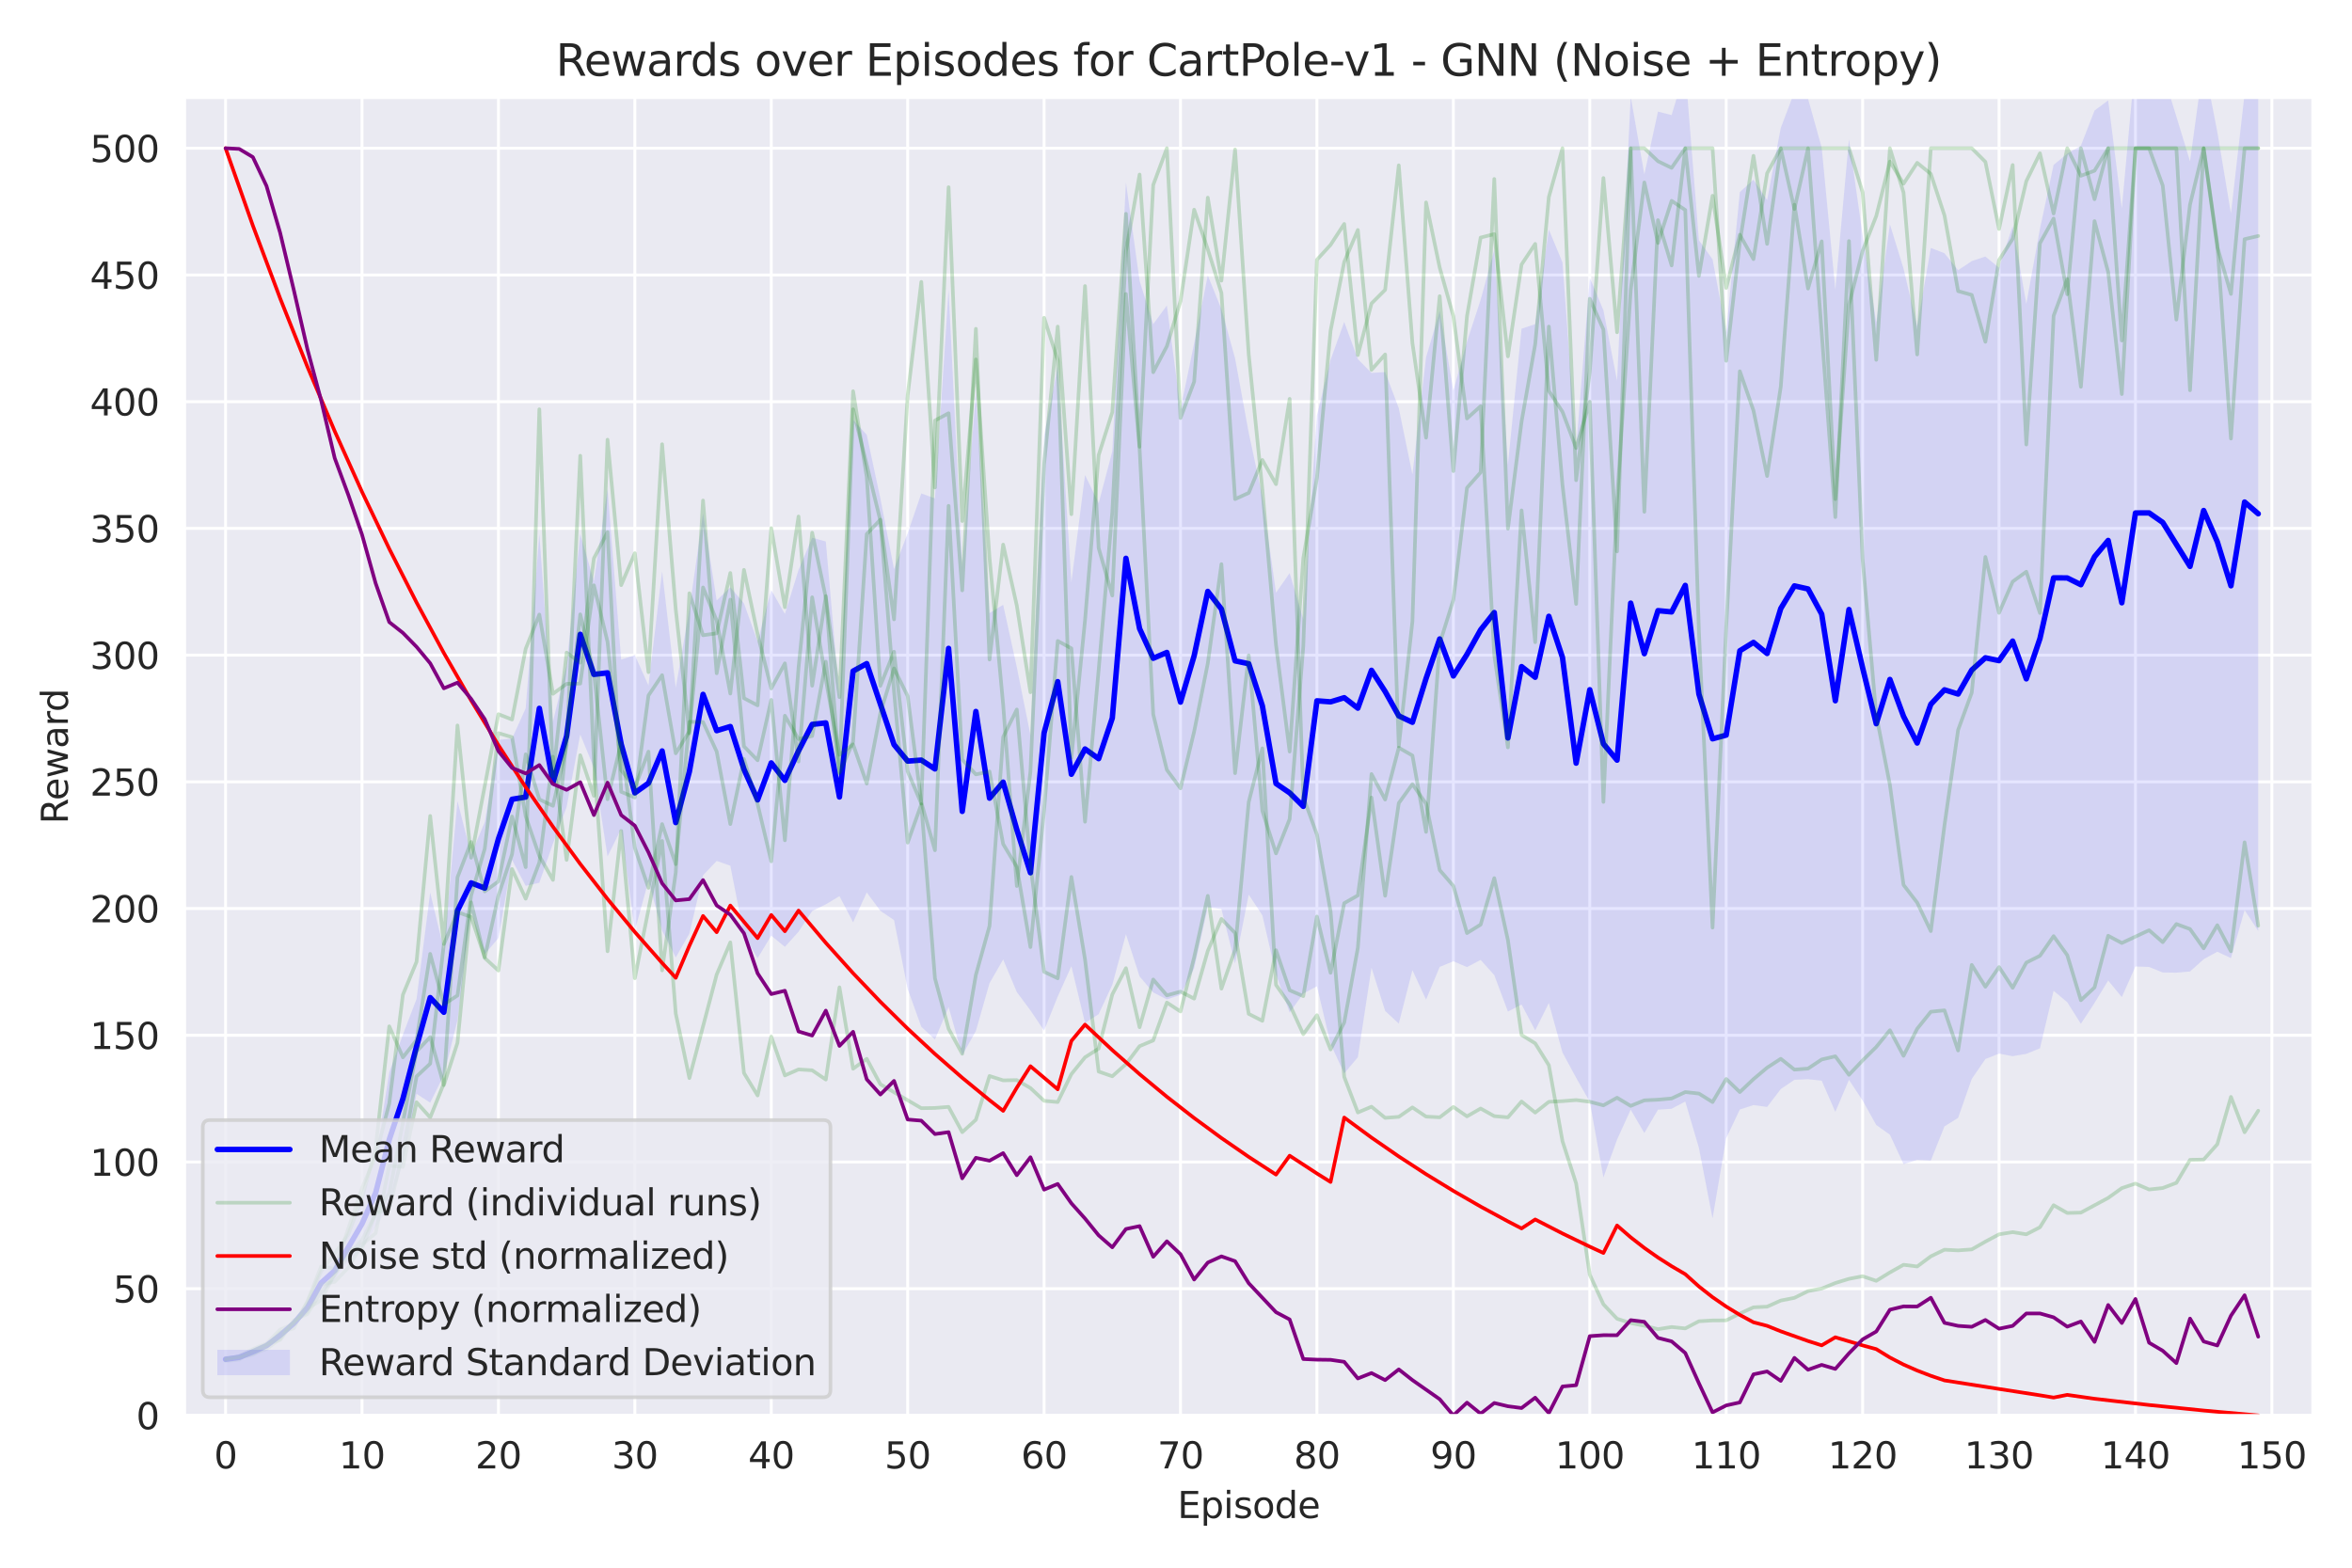 <?xml version="1.0" encoding="utf-8" standalone="no"?>
<!DOCTYPE svg PUBLIC "-//W3C//DTD SVG 1.1//EN"
  "http://www.w3.org/Graphics/SVG/1.1/DTD/svg11.dtd">
<svg xmlns:xlink="http://www.w3.org/1999/xlink" width="648pt" height="432pt" viewBox="0 0 648 432" xmlns="http://www.w3.org/2000/svg" version="1.1">
 <defs>
  <style type="text/css">*{stroke-linejoin: round; stroke-linecap: butt}</style>
 </defs>
 <g id="figure_1">
  <g id="patch_1">
   <path d="M 0 432 
L 648 432 
L 648 0 
L 0 0 
z
" style="fill: #ffffff"/>
  </g>
  <g id="axes_1">
   <g id="patch_2">
    <path d="M 50.87 390.04 
L 637.2 390.04 
L 637.2 26.88 
L 50.87 26.88 
z
" style="fill: #eaeaf2"/>
   </g>
   <g id="matplotlib.axis_1">
    <g id="xtick_1">
     <g id="line2d_1">
      <path d="M 62.146 390.04 
L 62.146 26.88 
" clip-path="url(#p4eda371fad)" style="fill: none; stroke: #ffffff; stroke-width: 0.8; stroke-linecap: round"/>
     </g>
     <g id="text_1">
      <!-- 0 -->
      <g style="fill: #262626" transform="translate(58.964 404.638) scale(0.1 -0.1)">
       <defs>
        <path id="DejaVuSans-30" d="M 2034 4250 
Q 1547 4250 1301 3770 
Q 1056 3291 1056 2328 
Q 1056 1369 1301 889 
Q 1547 409 2034 409 
Q 2525 409 2770 889 
Q 3016 1369 3016 2328 
Q 3016 3291 2770 3770 
Q 2525 4250 2034 4250 
z
M 2034 4750 
Q 2819 4750 3233 4129 
Q 3647 3509 3647 2328 
Q 3647 1150 3233 529 
Q 2819 -91 2034 -91 
Q 1250 -91 836 529 
Q 422 1150 422 2328 
Q 422 3509 836 4129 
Q 1250 4750 2034 4750 
z
" transform="scale(0.016)"/>
       </defs>
       <use xlink:href="#DejaVuSans-30"/>
      </g>
     </g>
    </g>
    <g id="xtick_2">
     <g id="line2d_2">
      <path d="M 99.731 390.04 
L 99.731 26.88 
" clip-path="url(#p4eda371fad)" style="fill: none; stroke: #ffffff; stroke-width: 0.8; stroke-linecap: round"/>
     </g>
     <g id="text_2">
      <!-- 10 -->
      <g style="fill: #262626" transform="translate(93.368 404.638) scale(0.1 -0.1)">
       <defs>
        <path id="DejaVuSans-31" d="M 794 531 
L 1825 531 
L 1825 4091 
L 703 3866 
L 703 4441 
L 1819 4666 
L 2450 4666 
L 2450 531 
L 3481 531 
L 3481 0 
L 794 0 
L 794 531 
z
" transform="scale(0.016)"/>
       </defs>
       <use xlink:href="#DejaVuSans-31"/>
       <use xlink:href="#DejaVuSans-30" transform="translate(63.623 0)"/>
      </g>
     </g>
    </g>
    <g id="xtick_3">
     <g id="line2d_3">
      <path d="M 137.316 390.04 
L 137.316 26.88 
" clip-path="url(#p4eda371fad)" style="fill: none; stroke: #ffffff; stroke-width: 0.8; stroke-linecap: round"/>
     </g>
     <g id="text_3">
      <!-- 20 -->
      <g style="fill: #262626" transform="translate(130.954 404.638) scale(0.1 -0.1)">
       <defs>
        <path id="DejaVuSans-32" d="M 1228 531 
L 3431 531 
L 3431 0 
L 469 0 
L 469 531 
Q 828 903 1448 1529 
Q 2069 2156 2228 2338 
Q 2531 2678 2651 2914 
Q 2772 3150 2772 3378 
Q 2772 3750 2511 3984 
Q 2250 4219 1831 4219 
Q 1534 4219 1204 4116 
Q 875 4013 500 3803 
L 500 4441 
Q 881 4594 1212 4672 
Q 1544 4750 1819 4750 
Q 2544 4750 2975 4387 
Q 3406 4025 3406 3419 
Q 3406 3131 3298 2873 
Q 3191 2616 2906 2266 
Q 2828 2175 2409 1742 
Q 1991 1309 1228 531 
z
" transform="scale(0.016)"/>
       </defs>
       <use xlink:href="#DejaVuSans-32"/>
       <use xlink:href="#DejaVuSans-30" transform="translate(63.623 0)"/>
      </g>
     </g>
    </g>
    <g id="xtick_4">
     <g id="line2d_4">
      <path d="M 174.901 390.04 
L 174.901 26.88 
" clip-path="url(#p4eda371fad)" style="fill: none; stroke: #ffffff; stroke-width: 0.8; stroke-linecap: round"/>
     </g>
     <g id="text_4">
      <!-- 30 -->
      <g style="fill: #262626" transform="translate(168.539 404.638) scale(0.1 -0.1)">
       <defs>
        <path id="DejaVuSans-33" d="M 2597 2516 
Q 3050 2419 3304 2112 
Q 3559 1806 3559 1356 
Q 3559 666 3084 287 
Q 2609 -91 1734 -91 
Q 1441 -91 1130 -33 
Q 819 25 488 141 
L 488 750 
Q 750 597 1062 519 
Q 1375 441 1716 441 
Q 2309 441 2620 675 
Q 2931 909 2931 1356 
Q 2931 1769 2642 2001 
Q 2353 2234 1838 2234 
L 1294 2234 
L 1294 2753 
L 1863 2753 
Q 2328 2753 2575 2939 
Q 2822 3125 2822 3475 
Q 2822 3834 2567 4026 
Q 2313 4219 1838 4219 
Q 1578 4219 1281 4162 
Q 984 4106 628 3988 
L 628 4550 
Q 988 4650 1302 4700 
Q 1616 4750 1894 4750 
Q 2613 4750 3031 4423 
Q 3450 4097 3450 3541 
Q 3450 3153 3228 2886 
Q 3006 2619 2597 2516 
z
" transform="scale(0.016)"/>
       </defs>
       <use xlink:href="#DejaVuSans-33"/>
       <use xlink:href="#DejaVuSans-30" transform="translate(63.623 0)"/>
      </g>
     </g>
    </g>
    <g id="xtick_5">
     <g id="line2d_5">
      <path d="M 212.487 390.04 
L 212.487 26.88 
" clip-path="url(#p4eda371fad)" style="fill: none; stroke: #ffffff; stroke-width: 0.8; stroke-linecap: round"/>
     </g>
     <g id="text_5">
      <!-- 40 -->
      <g style="fill: #262626" transform="translate(206.124 404.638) scale(0.1 -0.1)">
       <defs>
        <path id="DejaVuSans-34" d="M 2419 4116 
L 825 1625 
L 2419 1625 
L 2419 4116 
z
M 2253 4666 
L 3047 4666 
L 3047 1625 
L 3713 1625 
L 3713 1100 
L 3047 1100 
L 3047 0 
L 2419 0 
L 2419 1100 
L 313 1100 
L 313 1709 
L 2253 4666 
z
" transform="scale(0.016)"/>
       </defs>
       <use xlink:href="#DejaVuSans-34"/>
       <use xlink:href="#DejaVuSans-30" transform="translate(63.623 0)"/>
      </g>
     </g>
    </g>
    <g id="xtick_6">
     <g id="line2d_6">
      <path d="M 250.072 390.04 
L 250.072 26.88 
" clip-path="url(#p4eda371fad)" style="fill: none; stroke: #ffffff; stroke-width: 0.8; stroke-linecap: round"/>
     </g>
     <g id="text_6">
      <!-- 50 -->
      <g style="fill: #262626" transform="translate(243.709 404.638) scale(0.1 -0.1)">
       <defs>
        <path id="DejaVuSans-35" d="M 691 4666 
L 3169 4666 
L 3169 4134 
L 1269 4134 
L 1269 2991 
Q 1406 3038 1543 3061 
Q 1681 3084 1819 3084 
Q 2600 3084 3056 2656 
Q 3513 2228 3513 1497 
Q 3513 744 3044 326 
Q 2575 -91 1722 -91 
Q 1428 -91 1123 -41 
Q 819 9 494 109 
L 494 744 
Q 775 591 1075 516 
Q 1375 441 1709 441 
Q 2250 441 2565 725 
Q 2881 1009 2881 1497 
Q 2881 1984 2565 2268 
Q 2250 2553 1709 2553 
Q 1456 2553 1204 2497 
Q 953 2441 691 2322 
L 691 4666 
z
" transform="scale(0.016)"/>
       </defs>
       <use xlink:href="#DejaVuSans-35"/>
       <use xlink:href="#DejaVuSans-30" transform="translate(63.623 0)"/>
      </g>
     </g>
    </g>
    <g id="xtick_7">
     <g id="line2d_7">
      <path d="M 287.657 390.04 
L 287.657 26.88 
" clip-path="url(#p4eda371fad)" style="fill: none; stroke: #ffffff; stroke-width: 0.8; stroke-linecap: round"/>
     </g>
     <g id="text_7">
      <!-- 60 -->
      <g style="fill: #262626" transform="translate(281.295 404.638) scale(0.1 -0.1)">
       <defs>
        <path id="DejaVuSans-36" d="M 2113 2584 
Q 1688 2584 1439 2293 
Q 1191 2003 1191 1497 
Q 1191 994 1439 701 
Q 1688 409 2113 409 
Q 2538 409 2786 701 
Q 3034 994 3034 1497 
Q 3034 2003 2786 2293 
Q 2538 2584 2113 2584 
z
M 3366 4563 
L 3366 3988 
Q 3128 4100 2886 4159 
Q 2644 4219 2406 4219 
Q 1781 4219 1451 3797 
Q 1122 3375 1075 2522 
Q 1259 2794 1537 2939 
Q 1816 3084 2150 3084 
Q 2853 3084 3261 2657 
Q 3669 2231 3669 1497 
Q 3669 778 3244 343 
Q 2819 -91 2113 -91 
Q 1303 -91 875 529 
Q 447 1150 447 2328 
Q 447 3434 972 4092 
Q 1497 4750 2381 4750 
Q 2619 4750 2861 4703 
Q 3103 4656 3366 4563 
z
" transform="scale(0.016)"/>
       </defs>
       <use xlink:href="#DejaVuSans-36"/>
       <use xlink:href="#DejaVuSans-30" transform="translate(63.623 0)"/>
      </g>
     </g>
    </g>
    <g id="xtick_8">
     <g id="line2d_8">
      <path d="M 325.242 390.04 
L 325.242 26.88 
" clip-path="url(#p4eda371fad)" style="fill: none; stroke: #ffffff; stroke-width: 0.8; stroke-linecap: round"/>
     </g>
     <g id="text_8">
      <!-- 70 -->
      <g style="fill: #262626" transform="translate(318.88 404.638) scale(0.1 -0.1)">
       <defs>
        <path id="DejaVuSans-37" d="M 525 4666 
L 3525 4666 
L 3525 4397 
L 1831 0 
L 1172 0 
L 2766 4134 
L 525 4134 
L 525 4666 
z
" transform="scale(0.016)"/>
       </defs>
       <use xlink:href="#DejaVuSans-37"/>
       <use xlink:href="#DejaVuSans-30" transform="translate(63.623 0)"/>
      </g>
     </g>
    </g>
    <g id="xtick_9">
     <g id="line2d_9">
      <path d="M 362.828 390.04 
L 362.828 26.88 
" clip-path="url(#p4eda371fad)" style="fill: none; stroke: #ffffff; stroke-width: 0.8; stroke-linecap: round"/>
     </g>
     <g id="text_9">
      <!-- 80 -->
      <g style="fill: #262626" transform="translate(356.465 404.638) scale(0.1 -0.1)">
       <defs>
        <path id="DejaVuSans-38" d="M 2034 2216 
Q 1584 2216 1326 1975 
Q 1069 1734 1069 1313 
Q 1069 891 1326 650 
Q 1584 409 2034 409 
Q 2484 409 2743 651 
Q 3003 894 3003 1313 
Q 3003 1734 2745 1975 
Q 2488 2216 2034 2216 
z
M 1403 2484 
Q 997 2584 770 2862 
Q 544 3141 544 3541 
Q 544 4100 942 4425 
Q 1341 4750 2034 4750 
Q 2731 4750 3128 4425 
Q 3525 4100 3525 3541 
Q 3525 3141 3298 2862 
Q 3072 2584 2669 2484 
Q 3125 2378 3379 2068 
Q 3634 1759 3634 1313 
Q 3634 634 3220 271 
Q 2806 -91 2034 -91 
Q 1263 -91 848 271 
Q 434 634 434 1313 
Q 434 1759 690 2068 
Q 947 2378 1403 2484 
z
M 1172 3481 
Q 1172 3119 1398 2916 
Q 1625 2713 2034 2713 
Q 2441 2713 2670 2916 
Q 2900 3119 2900 3481 
Q 2900 3844 2670 4047 
Q 2441 4250 2034 4250 
Q 1625 4250 1398 4047 
Q 1172 3844 1172 3481 
z
" transform="scale(0.016)"/>
       </defs>
       <use xlink:href="#DejaVuSans-38"/>
       <use xlink:href="#DejaVuSans-30" transform="translate(63.623 0)"/>
      </g>
     </g>
    </g>
    <g id="xtick_10">
     <g id="line2d_10">
      <path d="M 400.413 390.04 
L 400.413 26.88 
" clip-path="url(#p4eda371fad)" style="fill: none; stroke: #ffffff; stroke-width: 0.8; stroke-linecap: round"/>
     </g>
     <g id="text_10">
      <!-- 90 -->
      <g style="fill: #262626" transform="translate(394.05 404.638) scale(0.1 -0.1)">
       <defs>
        <path id="DejaVuSans-39" d="M 703 97 
L 703 672 
Q 941 559 1184 500 
Q 1428 441 1663 441 
Q 2288 441 2617 861 
Q 2947 1281 2994 2138 
Q 2813 1869 2534 1725 
Q 2256 1581 1919 1581 
Q 1219 1581 811 2004 
Q 403 2428 403 3163 
Q 403 3881 828 4315 
Q 1253 4750 1959 4750 
Q 2769 4750 3195 4129 
Q 3622 3509 3622 2328 
Q 3622 1225 3098 567 
Q 2575 -91 1691 -91 
Q 1453 -91 1209 -44 
Q 966 3 703 97 
z
M 1959 2075 
Q 2384 2075 2632 2365 
Q 2881 2656 2881 3163 
Q 2881 3666 2632 3958 
Q 2384 4250 1959 4250 
Q 1534 4250 1286 3958 
Q 1038 3666 1038 3163 
Q 1038 2656 1286 2365 
Q 1534 2075 1959 2075 
z
" transform="scale(0.016)"/>
       </defs>
       <use xlink:href="#DejaVuSans-39"/>
       <use xlink:href="#DejaVuSans-30" transform="translate(63.623 0)"/>
      </g>
     </g>
    </g>
    <g id="xtick_11">
     <g id="line2d_11">
      <path d="M 437.998 390.04 
L 437.998 26.88 
" clip-path="url(#p4eda371fad)" style="fill: none; stroke: #ffffff; stroke-width: 0.8; stroke-linecap: round"/>
     </g>
     <g id="text_11">
      <!-- 100 -->
      <g style="fill: #262626" transform="translate(428.454 404.638) scale(0.1 -0.1)">
       <use xlink:href="#DejaVuSans-31"/>
       <use xlink:href="#DejaVuSans-30" transform="translate(63.623 0)"/>
       <use xlink:href="#DejaVuSans-30" transform="translate(127.246 0)"/>
      </g>
     </g>
    </g>
    <g id="xtick_12">
     <g id="line2d_12">
      <path d="M 475.583 390.04 
L 475.583 26.88 
" clip-path="url(#p4eda371fad)" style="fill: none; stroke: #ffffff; stroke-width: 0.8; stroke-linecap: round"/>
     </g>
     <g id="text_12">
      <!-- 110 -->
      <g style="fill: #262626" transform="translate(466.04 404.638) scale(0.1 -0.1)">
       <use xlink:href="#DejaVuSans-31"/>
       <use xlink:href="#DejaVuSans-31" transform="translate(63.623 0)"/>
       <use xlink:href="#DejaVuSans-30" transform="translate(127.246 0)"/>
      </g>
     </g>
    </g>
    <g id="xtick_13">
     <g id="line2d_13">
      <path d="M 513.169 390.04 
L 513.169 26.88 
" clip-path="url(#p4eda371fad)" style="fill: none; stroke: #ffffff; stroke-width: 0.8; stroke-linecap: round"/>
     </g>
     <g id="text_13">
      <!-- 120 -->
      <g style="fill: #262626" transform="translate(503.625 404.638) scale(0.1 -0.1)">
       <use xlink:href="#DejaVuSans-31"/>
       <use xlink:href="#DejaVuSans-32" transform="translate(63.623 0)"/>
       <use xlink:href="#DejaVuSans-30" transform="translate(127.246 0)"/>
      </g>
     </g>
    </g>
    <g id="xtick_14">
     <g id="line2d_14">
      <path d="M 550.754 390.04 
L 550.754 26.88 
" clip-path="url(#p4eda371fad)" style="fill: none; stroke: #ffffff; stroke-width: 0.8; stroke-linecap: round"/>
     </g>
     <g id="text_14">
      <!-- 130 -->
      <g style="fill: #262626" transform="translate(541.21 404.638) scale(0.1 -0.1)">
       <use xlink:href="#DejaVuSans-31"/>
       <use xlink:href="#DejaVuSans-33" transform="translate(63.623 0)"/>
       <use xlink:href="#DejaVuSans-30" transform="translate(127.246 0)"/>
      </g>
     </g>
    </g>
    <g id="xtick_15">
     <g id="line2d_15">
      <path d="M 588.339 390.04 
L 588.339 26.88 
" clip-path="url(#p4eda371fad)" style="fill: none; stroke: #ffffff; stroke-width: 0.8; stroke-linecap: round"/>
     </g>
     <g id="text_15">
      <!-- 140 -->
      <g style="fill: #262626" transform="translate(578.795 404.638) scale(0.1 -0.1)">
       <use xlink:href="#DejaVuSans-31"/>
       <use xlink:href="#DejaVuSans-34" transform="translate(63.623 0)"/>
       <use xlink:href="#DejaVuSans-30" transform="translate(127.246 0)"/>
      </g>
     </g>
    </g>
    <g id="xtick_16">
     <g id="line2d_16">
      <path d="M 625.924 390.04 
L 625.924 26.88 
" clip-path="url(#p4eda371fad)" style="fill: none; stroke: #ffffff; stroke-width: 0.8; stroke-linecap: round"/>
     </g>
     <g id="text_16">
      <!-- 150 -->
      <g style="fill: #262626" transform="translate(616.381 404.638) scale(0.1 -0.1)">
       <use xlink:href="#DejaVuSans-31"/>
       <use xlink:href="#DejaVuSans-35" transform="translate(63.623 0)"/>
       <use xlink:href="#DejaVuSans-30" transform="translate(127.246 0)"/>
      </g>
     </g>
    </g>
    <g id="text_17">
     <!-- Episode -->
     <g style="fill: #262626" transform="translate(324.397 418.317) scale(0.1 -0.1)">
      <defs>
       <path id="DejaVuSans-45" d="M 628 4666 
L 3578 4666 
L 3578 4134 
L 1259 4134 
L 1259 2753 
L 3481 2753 
L 3481 2222 
L 1259 2222 
L 1259 531 
L 3634 531 
L 3634 0 
L 628 0 
L 628 4666 
z
" transform="scale(0.016)"/>
       <path id="DejaVuSans-70" d="M 1159 525 
L 1159 -1331 
L 581 -1331 
L 581 3500 
L 1159 3500 
L 1159 2969 
Q 1341 3281 1617 3432 
Q 1894 3584 2278 3584 
Q 2916 3584 3314 3078 
Q 3713 2572 3713 1747 
Q 3713 922 3314 415 
Q 2916 -91 2278 -91 
Q 1894 -91 1617 61 
Q 1341 213 1159 525 
z
M 3116 1747 
Q 3116 2381 2855 2742 
Q 2594 3103 2138 3103 
Q 1681 3103 1420 2742 
Q 1159 2381 1159 1747 
Q 1159 1113 1420 752 
Q 1681 391 2138 391 
Q 2594 391 2855 752 
Q 3116 1113 3116 1747 
z
" transform="scale(0.016)"/>
       <path id="DejaVuSans-69" d="M 603 3500 
L 1178 3500 
L 1178 0 
L 603 0 
L 603 3500 
z
M 603 4863 
L 1178 4863 
L 1178 4134 
L 603 4134 
L 603 4863 
z
" transform="scale(0.016)"/>
       <path id="DejaVuSans-73" d="M 2834 3397 
L 2834 2853 
Q 2591 2978 2328 3040 
Q 2066 3103 1784 3103 
Q 1356 3103 1142 2972 
Q 928 2841 928 2578 
Q 928 2378 1081 2264 
Q 1234 2150 1697 2047 
L 1894 2003 
Q 2506 1872 2764 1633 
Q 3022 1394 3022 966 
Q 3022 478 2636 193 
Q 2250 -91 1575 -91 
Q 1294 -91 989 -36 
Q 684 19 347 128 
L 347 722 
Q 666 556 975 473 
Q 1284 391 1588 391 
Q 1994 391 2212 530 
Q 2431 669 2431 922 
Q 2431 1156 2273 1281 
Q 2116 1406 1581 1522 
L 1381 1569 
Q 847 1681 609 1914 
Q 372 2147 372 2553 
Q 372 3047 722 3315 
Q 1072 3584 1716 3584 
Q 2034 3584 2315 3537 
Q 2597 3491 2834 3397 
z
" transform="scale(0.016)"/>
       <path id="DejaVuSans-6f" d="M 1959 3097 
Q 1497 3097 1228 2736 
Q 959 2375 959 1747 
Q 959 1119 1226 758 
Q 1494 397 1959 397 
Q 2419 397 2687 759 
Q 2956 1122 2956 1747 
Q 2956 2369 2687 2733 
Q 2419 3097 1959 3097 
z
M 1959 3584 
Q 2709 3584 3137 3096 
Q 3566 2609 3566 1747 
Q 3566 888 3137 398 
Q 2709 -91 1959 -91 
Q 1206 -91 779 398 
Q 353 888 353 1747 
Q 353 2609 779 3096 
Q 1206 3584 1959 3584 
z
" transform="scale(0.016)"/>
       <path id="DejaVuSans-64" d="M 2906 2969 
L 2906 4863 
L 3481 4863 
L 3481 0 
L 2906 0 
L 2906 525 
Q 2725 213 2448 61 
Q 2172 -91 1784 -91 
Q 1150 -91 751 415 
Q 353 922 353 1747 
Q 353 2572 751 3078 
Q 1150 3584 1784 3584 
Q 2172 3584 2448 3432 
Q 2725 3281 2906 2969 
z
M 947 1747 
Q 947 1113 1208 752 
Q 1469 391 1925 391 
Q 2381 391 2643 752 
Q 2906 1113 2906 1747 
Q 2906 2381 2643 2742 
Q 2381 3103 1925 3103 
Q 1469 3103 1208 2742 
Q 947 2381 947 1747 
z
" transform="scale(0.016)"/>
       <path id="DejaVuSans-65" d="M 3597 1894 
L 3597 1613 
L 953 1613 
Q 991 1019 1311 708 
Q 1631 397 2203 397 
Q 2534 397 2845 478 
Q 3156 559 3463 722 
L 3463 178 
Q 3153 47 2828 -22 
Q 2503 -91 2169 -91 
Q 1331 -91 842 396 
Q 353 884 353 1716 
Q 353 2575 817 3079 
Q 1281 3584 2069 3584 
Q 2775 3584 3186 3129 
Q 3597 2675 3597 1894 
z
M 3022 2063 
Q 3016 2534 2758 2815 
Q 2500 3097 2075 3097 
Q 1594 3097 1305 2825 
Q 1016 2553 972 2059 
L 3022 2063 
z
" transform="scale(0.016)"/>
      </defs>
      <use xlink:href="#DejaVuSans-45"/>
      <use xlink:href="#DejaVuSans-70" transform="translate(63.184 0)"/>
      <use xlink:href="#DejaVuSans-69" transform="translate(126.66 0)"/>
      <use xlink:href="#DejaVuSans-73" transform="translate(154.443 0)"/>
      <use xlink:href="#DejaVuSans-6f" transform="translate(206.543 0)"/>
      <use xlink:href="#DejaVuSans-64" transform="translate(267.725 0)"/>
      <use xlink:href="#DejaVuSans-65" transform="translate(331.201 0)"/>
     </g>
    </g>
   </g>
   <g id="matplotlib.axis_2">
    <g id="ytick_1">
     <g id="line2d_17">
      <path d="M 50.87 390.04 
L 637.2 390.04 
" clip-path="url(#p4eda371fad)" style="fill: none; stroke: #ffffff; stroke-width: 0.8; stroke-linecap: round"/>
     </g>
     <g id="text_18">
      <!-- 0 -->
      <g style="fill: #262626" transform="translate(37.508 393.839) scale(0.1 -0.1)">
       <use xlink:href="#DejaVuSans-30"/>
      </g>
     </g>
    </g>
    <g id="ytick_2">
     <g id="line2d_18">
      <path d="M 50.87 355.121 
L 637.2 355.121 
" clip-path="url(#p4eda371fad)" style="fill: none; stroke: #ffffff; stroke-width: 0.8; stroke-linecap: round"/>
     </g>
     <g id="text_19">
      <!-- 50 -->
      <g style="fill: #262626" transform="translate(31.145 358.92) scale(0.1 -0.1)">
       <use xlink:href="#DejaVuSans-35"/>
       <use xlink:href="#DejaVuSans-30" transform="translate(63.623 0)"/>
      </g>
     </g>
    </g>
    <g id="ytick_3">
     <g id="line2d_19">
      <path d="M 50.87 320.202 
L 637.2 320.202 
" clip-path="url(#p4eda371fad)" style="fill: none; stroke: #ffffff; stroke-width: 0.8; stroke-linecap: round"/>
     </g>
     <g id="text_20">
      <!-- 100 -->
      <g style="fill: #262626" transform="translate(24.782 324.001) scale(0.1 -0.1)">
       <use xlink:href="#DejaVuSans-31"/>
       <use xlink:href="#DejaVuSans-30" transform="translate(63.623 0)"/>
       <use xlink:href="#DejaVuSans-30" transform="translate(127.246 0)"/>
      </g>
     </g>
    </g>
    <g id="ytick_4">
     <g id="line2d_20">
      <path d="M 50.87 285.282 
L 637.2 285.282 
" clip-path="url(#p4eda371fad)" style="fill: none; stroke: #ffffff; stroke-width: 0.8; stroke-linecap: round"/>
     </g>
     <g id="text_21">
      <!-- 150 -->
      <g style="fill: #262626" transform="translate(24.782 289.082) scale(0.1 -0.1)">
       <use xlink:href="#DejaVuSans-31"/>
       <use xlink:href="#DejaVuSans-35" transform="translate(63.623 0)"/>
       <use xlink:href="#DejaVuSans-30" transform="translate(127.246 0)"/>
      </g>
     </g>
    </g>
    <g id="ytick_5">
     <g id="line2d_21">
      <path d="M 50.87 250.363 
L 637.2 250.363 
" clip-path="url(#p4eda371fad)" style="fill: none; stroke: #ffffff; stroke-width: 0.8; stroke-linecap: round"/>
     </g>
     <g id="text_22">
      <!-- 200 -->
      <g style="fill: #262626" transform="translate(24.782 254.162) scale(0.1 -0.1)">
       <use xlink:href="#DejaVuSans-32"/>
       <use xlink:href="#DejaVuSans-30" transform="translate(63.623 0)"/>
       <use xlink:href="#DejaVuSans-30" transform="translate(127.246 0)"/>
      </g>
     </g>
    </g>
    <g id="ytick_6">
     <g id="line2d_22">
      <path d="M 50.87 215.444 
L 637.2 215.444 
" clip-path="url(#p4eda371fad)" style="fill: none; stroke: #ffffff; stroke-width: 0.8; stroke-linecap: round"/>
     </g>
     <g id="text_23">
      <!-- 250 -->
      <g style="fill: #262626" transform="translate(24.782 219.243) scale(0.1 -0.1)">
       <use xlink:href="#DejaVuSans-32"/>
       <use xlink:href="#DejaVuSans-35" transform="translate(63.623 0)"/>
       <use xlink:href="#DejaVuSans-30" transform="translate(127.246 0)"/>
      </g>
     </g>
    </g>
    <g id="ytick_7">
     <g id="line2d_23">
      <path d="M 50.87 180.525 
L 637.2 180.525 
" clip-path="url(#p4eda371fad)" style="fill: none; stroke: #ffffff; stroke-width: 0.8; stroke-linecap: round"/>
     </g>
     <g id="text_24">
      <!-- 300 -->
      <g style="fill: #262626" transform="translate(24.782 184.324) scale(0.1 -0.1)">
       <use xlink:href="#DejaVuSans-33"/>
       <use xlink:href="#DejaVuSans-30" transform="translate(63.623 0)"/>
       <use xlink:href="#DejaVuSans-30" transform="translate(127.246 0)"/>
      </g>
     </g>
    </g>
    <g id="ytick_8">
     <g id="line2d_24">
      <path d="M 50.87 145.605 
L 637.2 145.605 
" clip-path="url(#p4eda371fad)" style="fill: none; stroke: #ffffff; stroke-width: 0.8; stroke-linecap: round"/>
     </g>
     <g id="text_25">
      <!-- 350 -->
      <g style="fill: #262626" transform="translate(24.782 149.405) scale(0.1 -0.1)">
       <use xlink:href="#DejaVuSans-33"/>
       <use xlink:href="#DejaVuSans-35" transform="translate(63.623 0)"/>
       <use xlink:href="#DejaVuSans-30" transform="translate(127.246 0)"/>
      </g>
     </g>
    </g>
    <g id="ytick_9">
     <g id="line2d_25">
      <path d="M 50.87 110.686 
L 637.2 110.686 
" clip-path="url(#p4eda371fad)" style="fill: none; stroke: #ffffff; stroke-width: 0.8; stroke-linecap: round"/>
     </g>
     <g id="text_26">
      <!-- 400 -->
      <g style="fill: #262626" transform="translate(24.782 114.485) scale(0.1 -0.1)">
       <use xlink:href="#DejaVuSans-34"/>
       <use xlink:href="#DejaVuSans-30" transform="translate(63.623 0)"/>
       <use xlink:href="#DejaVuSans-30" transform="translate(127.246 0)"/>
      </g>
     </g>
    </g>
    <g id="ytick_10">
     <g id="line2d_26">
      <path d="M 50.87 75.767 
L 637.2 75.767 
" clip-path="url(#p4eda371fad)" style="fill: none; stroke: #ffffff; stroke-width: 0.8; stroke-linecap: round"/>
     </g>
     <g id="text_27">
      <!-- 450 -->
      <g style="fill: #262626" transform="translate(24.782 79.566) scale(0.1 -0.1)">
       <use xlink:href="#DejaVuSans-34"/>
       <use xlink:href="#DejaVuSans-35" transform="translate(63.623 0)"/>
       <use xlink:href="#DejaVuSans-30" transform="translate(127.246 0)"/>
      </g>
     </g>
    </g>
    <g id="ytick_11">
     <g id="line2d_27">
      <path d="M 50.87 40.848 
L 637.2 40.848 
" clip-path="url(#p4eda371fad)" style="fill: none; stroke: #ffffff; stroke-width: 0.8; stroke-linecap: round"/>
     </g>
     <g id="text_28">
      <!-- 500 -->
      <g style="fill: #262626" transform="translate(24.782 44.647) scale(0.1 -0.1)">
       <use xlink:href="#DejaVuSans-35"/>
       <use xlink:href="#DejaVuSans-30" transform="translate(63.623 0)"/>
       <use xlink:href="#DejaVuSans-30" transform="translate(127.246 0)"/>
      </g>
     </g>
    </g>
    <g id="text_29">
     <!-- Reward -->
     <g style="fill: #262626" transform="translate(18.703 227.081) rotate(-90) scale(0.1 -0.1)">
      <defs>
       <path id="DejaVuSans-52" d="M 2841 2188 
Q 3044 2119 3236 1894 
Q 3428 1669 3622 1275 
L 4263 0 
L 3584 0 
L 2988 1197 
Q 2756 1666 2539 1819 
Q 2322 1972 1947 1972 
L 1259 1972 
L 1259 0 
L 628 0 
L 628 4666 
L 2053 4666 
Q 2853 4666 3247 4331 
Q 3641 3997 3641 3322 
Q 3641 2881 3436 2590 
Q 3231 2300 2841 2188 
z
M 1259 4147 
L 1259 2491 
L 2053 2491 
Q 2509 2491 2742 2702 
Q 2975 2913 2975 3322 
Q 2975 3731 2742 3939 
Q 2509 4147 2053 4147 
L 1259 4147 
z
" transform="scale(0.016)"/>
       <path id="DejaVuSans-77" d="M 269 3500 
L 844 3500 
L 1563 769 
L 2278 3500 
L 2956 3500 
L 3675 769 
L 4391 3500 
L 4966 3500 
L 4050 0 
L 3372 0 
L 2619 2869 
L 1863 0 
L 1184 0 
L 269 3500 
z
" transform="scale(0.016)"/>
       <path id="DejaVuSans-61" d="M 2194 1759 
Q 1497 1759 1228 1600 
Q 959 1441 959 1056 
Q 959 750 1161 570 
Q 1363 391 1709 391 
Q 2188 391 2477 730 
Q 2766 1069 2766 1631 
L 2766 1759 
L 2194 1759 
z
M 3341 1997 
L 3341 0 
L 2766 0 
L 2766 531 
Q 2569 213 2275 61 
Q 1981 -91 1556 -91 
Q 1019 -91 701 211 
Q 384 513 384 1019 
Q 384 1609 779 1909 
Q 1175 2209 1959 2209 
L 2766 2209 
L 2766 2266 
Q 2766 2663 2505 2880 
Q 2244 3097 1772 3097 
Q 1472 3097 1187 3025 
Q 903 2953 641 2809 
L 641 3341 
Q 956 3463 1253 3523 
Q 1550 3584 1831 3584 
Q 2591 3584 2966 3190 
Q 3341 2797 3341 1997 
z
" transform="scale(0.016)"/>
       <path id="DejaVuSans-72" d="M 2631 2963 
Q 2534 3019 2420 3045 
Q 2306 3072 2169 3072 
Q 1681 3072 1420 2755 
Q 1159 2438 1159 1844 
L 1159 0 
L 581 0 
L 581 3500 
L 1159 3500 
L 1159 2956 
Q 1341 3275 1631 3429 
Q 1922 3584 2338 3584 
Q 2397 3584 2469 3576 
Q 2541 3569 2628 3553 
L 2631 2963 
z
" transform="scale(0.016)"/>
      </defs>
      <use xlink:href="#DejaVuSans-52"/>
      <use xlink:href="#DejaVuSans-65" transform="translate(64.982 0)"/>
      <use xlink:href="#DejaVuSans-77" transform="translate(126.506 0)"/>
      <use xlink:href="#DejaVuSans-61" transform="translate(208.293 0)"/>
      <use xlink:href="#DejaVuSans-72" transform="translate(269.572 0)"/>
      <use xlink:href="#DejaVuSans-64" transform="translate(308.936 0)"/>
     </g>
    </g>
   </g>
   <g id="FillBetweenPolyCollection_1">
    <path d="M 62.146 374.272 
L 62.146 374.873 
L 65.904 374.393 
L 69.663 373.104 
L 73.421 371.343 
L 77.18 369.039 
L 80.938 365.421 
L 84.697 361.718 
L 88.455 357.016 
L 92.214 352.765 
L 95.972 347.621 
L 99.731 344.272 
L 103.489 338.126 
L 107.248 332.528 
L 111.006 320.451 
L 114.765 301.422 
L 118.523 303.859 
L 122.282 296.259 
L 126.041 281.141 
L 129.799 251.096 
L 133.558 262.949 
L 137.316 258.5 
L 141.075 236.965 
L 144.833 244.109 
L 148.592 243.255 
L 152.35 232.445 
L 156.109 222.366 
L 159.867 202.389 
L 163.626 211.556 
L 167.384 236.016 
L 171.143 228.362 
L 174.901 256.453 
L 178.66 242.747 
L 182.418 256.453 
L 186.177 263.833 
L 189.935 257.273 
L 193.694 241.2 
L 197.452 237.237 
L 201.211 238.561 
L 204.97 257.72 
L 208.728 264.051 
L 212.487 257.836 
L 216.245 260.917 
L 220.004 256.756 
L 223.762 251.053 
L 227.521 249.202 
L 231.279 246.943 
L 235.038 254.138 
L 238.796 245.927 
L 242.555 251.011 
L 246.313 253.538 
L 250.072 272.53 
L 253.83 282.931 
L 257.589 286.444 
L 261.347 277.506 
L 265.106 290.807 
L 268.864 284.099 
L 272.623 270.944 
L 276.382 264.395 
L 280.14 273.377 
L 283.899 278.436 
L 287.657 283.997 
L 291.416 274.605 
L 295.174 266.252 
L 298.933 281.906 
L 302.691 279.462 
L 306.45 271.389 
L 310.208 257.439 
L 313.967 269.079 
L 317.725 273.477 
L 321.484 275.406 
L 325.242 274.146 
L 329.001 266.824 
L 332.759 250.04 
L 336.518 250.499 
L 340.276 265.488 
L 344.035 246.541 
L 347.794 252.235 
L 351.552 268.491 
L 355.311 279.018 
L 359.069 273.789 
L 362.828 271.788 
L 366.586 287.647 
L 370.345 295.794 
L 374.103 291.34 
L 377.862 266.667 
L 381.62 278.569 
L 385.379 282.061 
L 389.137 267.351 
L 392.896 275.463 
L 396.654 266.437 
L 400.413 264.901 
L 404.171 266.493 
L 407.93 264.518 
L 411.688 268.698 
L 415.447 278.754 
L 419.206 276.807 
L 422.964 283.938 
L 426.723 276.401 
L 430.481 290.037 
L 434.24 296.988 
L 437.998 303.602 
L 441.757 324.454 
L 445.515 314.04 
L 449.274 305.782 
L 453.032 312.225 
L 456.791 305.784 
L 460.549 305.539 
L 464.308 303.542 
L 468.066 316.308 
L 471.825 335.727 
L 475.583 313.648 
L 479.342 305.741 
L 483.1 304.516 
L 486.859 305.035 
L 490.618 300.104 
L 494.376 297.555 
L 498.135 297.39 
L 501.893 297.791 
L 505.652 306.397 
L 509.41 297.567 
L 513.169 303.269 
L 516.927 310.008 
L 520.686 312.679 
L 524.444 320.794 
L 528.203 319.621 
L 531.961 319.822 
L 535.72 310.393 
L 539.478 308.042 
L 543.237 297.326 
L 546.995 291.837 
L 550.754 290.341 
L 554.512 291.047 
L 558.271 290.407 
L 562.029 288.874 
L 565.788 273.021 
L 569.547 276.171 
L 573.305 282.117 
L 577.064 276.381 
L 580.822 270.19 
L 584.581 274.763 
L 588.339 266.322 
L 592.098 266.46 
L 595.856 267.984 
L 599.615 268.03 
L 603.373 267.709 
L 607.132 264.331 
L 610.89 262.266 
L 614.649 264.02 
L 618.407 250.784 
L 622.166 256.549 
L 622.166 26.602 
L 622.166 26.602 
L 618.407 25.906 
L 614.649 58.823 
L 610.89 36.335 
L 607.132 17.033 
L 603.373 44.454 
L 599.615 32.113 
L 595.856 19.955 
L 592.098 16.207 
L 588.339 16.391 
L 584.581 57.455 
L 580.822 27.667 
L 577.064 30.46 
L 573.305 40.144 
L 569.547 42.348 
L 565.788 45.451 
L 562.029 63.037 
L 558.271 83.733 
L 554.512 62.273 
L 550.754 73.773 
L 546.995 70.693 
L 543.237 71.949 
L 539.478 74.461 
L 535.72 69.784 
L 531.961 68.318 
L 528.203 89.888 
L 524.444 74.017 
L 520.686 61.785 
L 516.927 88.858 
L 513.169 64.808 
L 509.41 38.366 
L 505.652 79.813 
L 501.893 40.667 
L 498.135 27.195 
L 494.376 25.339 
L 490.618 35.269 
L 486.859 55.129 
L 483.1 49.527 
L 479.342 52.928 
L 475.583 91.492 
L 471.825 71.46 
L 468.066 66.202 
L 464.308 19.087 
L 460.549 31.71 
L 456.791 30.757 
L 453.032 48.049 
L 449.274 26.614 
L 445.515 104.901 
L 441.757 85.495 
L 437.998 76.529 
L 434.24 123.608 
L 430.481 72.322 
L 426.723 63.265 
L 422.964 89.321 
L 419.206 90.577 
L 415.447 127.965 
L 411.688 68.888 
L 407.93 82.61 
L 404.171 94.154 
L 400.413 107.653 
L 396.654 85.716 
L 392.896 98.454 
L 389.137 130.728 
L 385.379 112.476 
L 381.62 102.535 
L 377.862 102.762 
L 374.103 98.948 
L 370.345 88.726 
L 366.586 99.168 
L 362.828 114.454 
L 359.069 170.618 
L 355.311 157.934 
L 351.552 163.336 
L 347.794 136.78 
L 344.035 119.266 
L 340.276 98.74 
L 336.518 85.182 
L 332.759 75.902 
L 329.001 94.592 
L 325.242 112.812 
L 321.484 84.179 
L 317.725 89.327 
L 313.967 77.381 
L 310.208 50.265 
L 306.45 124.376 
L 302.691 138.666 
L 298.933 130.882 
L 295.174 160.462 
L 291.416 101.065 
L 287.657 119.955 
L 283.899 202.564 
L 280.14 183.85 
L 276.382 166.661 
L 272.623 168.95 
L 268.864 108.009 
L 265.106 156.375 
L 261.347 79.833 
L 257.589 137.339 
L 253.83 135.982 
L 250.072 146.942 
L 246.313 156.845 
L 242.555 137.372 
L 238.796 119.808 
L 235.038 115.72 
L 231.279 192.301 
L 227.521 149.208 
L 223.762 148.187 
L 220.004 157.07 
L 216.245 169.186 
L 212.487 162.614 
L 208.728 176.789 
L 204.97 166.256 
L 201.211 161.848 
L 197.452 165.46 
L 193.694 141.49 
L 189.935 167.964 
L 186.177 189.525 
L 182.418 157.42 
L 178.66 188.886 
L 174.901 180.527 
L 171.143 181.755 
L 167.384 134.804 
L 163.626 160.134 
L 159.867 147.199 
L 156.109 183.291 
L 152.35 198.826 
L 148.592 147.133 
L 144.833 195.166 
L 141.075 203.541 
L 137.316 203.88 
L 133.558 226.535 
L 129.799 235.492 
L 126.041 220.729 
L 122.282 261.641 
L 118.523 245.951 
L 114.765 275.277 
L 111.006 285.083 
L 107.248 295.526 
L 103.489 319.323 
L 99.731 330.222 
L 95.972 339.767 
L 92.214 347.541 
L 88.455 350.079 
L 84.697 358.917 
L 80.938 363.916 
L 77.18 366.883 
L 73.421 370.292 
L 69.663 371.923 
L 65.904 373.696 
L 62.146 374.272 
z
" clip-path="url(#p4eda371fad)" style="fill: #0000ff; fill-opacity: 0.1"/>
   </g>
   <g id="line2d_28">
    <path d="M 62.146 374.573 
L 65.904 374.044 
L 69.663 372.513 
L 73.421 370.818 
L 77.18 367.961 
L 80.938 364.668 
L 84.697 360.318 
L 88.455 353.548 
L 92.214 350.153 
L 99.731 337.247 
L 103.489 328.724 
L 107.248 314.027 
L 111.006 302.767 
L 114.765 288.349 
L 118.523 274.905 
L 122.282 278.95 
L 126.041 250.935 
L 129.799 243.294 
L 133.558 244.742 
L 137.316 231.19 
L 141.075 220.253 
L 144.833 219.638 
L 148.592 195.194 
L 152.35 215.636 
L 156.109 202.829 
L 159.867 174.794 
L 163.626 185.845 
L 167.384 185.41 
L 171.143 205.058 
L 174.901 218.49 
L 178.66 215.817 
L 182.418 206.937 
L 186.177 226.679 
L 189.935 212.618 
L 193.694 191.345 
L 197.452 201.348 
L 201.211 200.205 
L 204.97 211.988 
L 208.728 220.42 
L 212.487 210.225 
L 216.245 215.051 
L 220.004 206.913 
L 223.762 199.62 
L 227.521 199.205 
L 231.279 219.622 
L 235.038 184.929 
L 238.796 182.868 
L 246.313 205.192 
L 250.072 209.736 
L 253.83 209.456 
L 257.589 211.891 
L 261.347 178.67 
L 265.106 223.591 
L 268.864 196.054 
L 272.623 219.947 
L 276.382 215.528 
L 280.14 228.613 
L 283.899 240.5 
L 287.657 201.976 
L 291.416 187.835 
L 295.174 213.357 
L 298.933 206.394 
L 302.691 209.064 
L 306.45 197.882 
L 310.208 153.852 
L 313.967 173.23 
L 317.725 181.402 
L 321.484 179.793 
L 325.242 193.479 
L 329.001 180.708 
L 332.759 162.971 
L 336.518 167.84 
L 340.276 182.114 
L 344.035 182.903 
L 347.794 194.507 
L 351.552 215.914 
L 355.311 218.476 
L 359.069 222.203 
L 362.828 193.121 
L 366.586 193.407 
L 370.345 192.26 
L 374.103 195.144 
L 377.862 184.715 
L 381.62 190.552 
L 385.379 197.269 
L 389.137 199.039 
L 392.896 186.959 
L 396.654 176.076 
L 400.413 186.277 
L 404.171 180.323 
L 407.93 173.564 
L 411.688 168.793 
L 415.447 203.36 
L 419.206 183.692 
L 422.964 186.63 
L 426.723 169.833 
L 430.481 181.18 
L 434.24 210.298 
L 437.998 190.066 
L 441.757 204.975 
L 445.515 209.47 
L 449.274 166.198 
L 453.032 180.137 
L 456.791 168.27 
L 460.549 168.625 
L 464.308 161.314 
L 468.066 191.255 
L 471.825 203.594 
L 475.583 202.57 
L 479.342 179.334 
L 483.1 177.021 
L 486.859 180.082 
L 490.618 167.686 
L 494.376 161.447 
L 498.135 162.292 
L 501.893 169.229 
L 505.652 193.105 
L 509.41 167.967 
L 513.169 184.038 
L 516.927 199.433 
L 520.686 187.232 
L 524.444 197.406 
L 528.203 204.754 
L 531.961 194.07 
L 535.72 190.088 
L 539.478 191.252 
L 543.237 184.638 
L 546.995 181.265 
L 550.754 182.057 
L 554.512 176.66 
L 558.271 187.07 
L 562.029 175.955 
L 565.788 159.236 
L 569.547 159.259 
L 573.305 161.131 
L 577.064 153.42 
L 580.822 148.928 
L 584.581 166.109 
L 588.339 141.356 
L 592.098 141.334 
L 595.856 143.969 
L 603.373 156.082 
L 607.132 140.682 
L 610.89 149.3 
L 614.649 161.422 
L 618.407 138.345 
L 622.166 141.576 
L 622.166 141.576 
" clip-path="url(#p4eda371fad)" style="fill: none; stroke: #0000ff; stroke-width: 1.5; stroke-linecap: round"/>
   </g>
   <g id="line2d_29">
    <path d="M 62.146 374.512 
L 65.904 374.077 
L 69.663 373.365 
L 73.421 370.976 
L 77.18 367.139 
L 80.938 366.046 
L 84.697 358.54 
L 88.455 349.013 
L 92.214 349.638 
L 99.731 327.376 
L 103.489 318.679 
L 107.248 304.069 
L 111.006 274.108 
L 114.765 265.029 
L 118.523 224.849 
L 122.282 260.14 
L 126.041 199.905 
L 129.799 236.352 
L 137.316 196.802 
L 141.075 198.275 
L 144.833 178.779 
L 148.592 169.35 
L 152.35 191.191 
L 156.109 188.44 
L 159.867 188.368 
L 163.626 161.287 
L 167.384 176.893 
L 171.143 212.231 
L 174.901 217.027 
L 178.66 207.121 
L 182.418 267.404 
L 186.177 240.411 
L 189.935 163.484 
L 193.694 175.054 
L 197.452 174.519 
L 201.211 157.897 
L 204.97 192.397 
L 208.728 194.376 
L 212.487 145.528 
L 216.245 167.325 
L 220.004 142.323 
L 223.762 188.963 
L 227.521 164.271 
L 231.279 212.8 
L 235.038 112.781 
L 242.555 143.51 
L 246.313 170.677 
L 250.072 108.94 
L 253.83 77.687 
L 257.589 134.354 
L 261.347 51.585 
L 265.106 143.58 
L 268.864 99.046 
L 272.623 153.707 
L 276.382 194.17 
L 280.14 244.16 
L 283.899 212.6 
L 287.657 127.913 
L 291.416 89.997 
L 295.174 141.694 
L 298.933 78.822 
L 302.691 151.037 
L 306.45 164.113 
L 310.208 81.005 
L 313.967 123.606 
L 317.725 196.841 
L 321.484 212.151 
L 325.242 217.24 
L 329.001 201.584 
L 332.759 182.794 
L 336.518 155.453 
L 340.276 213.058 
L 344.035 180.588 
L 347.794 223.448 
L 351.552 235.173 
L 355.311 225.701 
L 359.069 178.08 
L 362.828 71.577 
L 366.586 67.474 
L 370.345 61.712 
L 374.103 97.853 
L 377.862 83.624 
L 381.62 79.87 
L 385.379 45.562 
L 389.137 94.536 
L 392.896 120.619 
L 396.654 81.616 
L 400.413 129.822 
L 404.171 87.116 
L 407.93 65.466 
L 411.688 64.505 
L 415.447 98.203 
L 419.206 72.886 
L 422.964 67.212 
L 426.723 107.718 
L 430.481 113.48 
L 434.24 123.467 
L 437.998 110.686 
L 441.757 220.981 
L 445.515 137.923 
L 449.274 79.957 
L 453.032 50.276 
L 456.791 66.95 
L 460.549 55.339 
L 464.308 57.871 
L 468.066 173.96 
L 471.825 255.619 
L 475.583 172.906 
L 479.342 102.306 
L 483.1 113.13 
L 486.859 131.172 
L 490.618 106.583 
L 494.376 56.387 
L 498.135 79.521 
L 501.893 66.513 
L 505.652 137.535 
L 509.41 83.973 
L 513.169 69.132 
L 516.927 59.529 
L 520.686 44.514 
L 524.444 50.625 
L 528.203 44.863 
L 531.961 47.919 
L 535.72 59.355 
L 539.478 80.219 
L 543.237 81.267 
L 546.995 94.187 
L 550.754 71.664 
L 554.512 65.815 
L 558.271 49.927 
L 562.029 42.244 
L 565.788 58.831 
L 569.547 40.848 
L 573.305 48.443 
L 577.064 47.046 
L 580.822 40.848 
L 584.581 93.838 
L 588.339 40.848 
L 592.098 40.848 
L 595.856 51.149 
L 599.615 88.076 
L 603.373 56.387 
L 607.132 40.848 
L 610.89 68.085 
L 614.649 81.005 
L 618.407 40.848 
L 622.166 40.848 
L 622.166 40.848 
" clip-path="url(#p4eda371fad)" style="fill: none; stroke: #008000; stroke-opacity: 0.2; stroke-linecap: round"/>
   </g>
   <g id="line2d_30">
    <path d="M 62.146 375.05 
L 65.904 374.672 
L 69.663 372.148 
L 73.421 370.475 
L 77.18 369.27 
L 80.938 364.28 
L 84.697 361.472 
L 88.455 353.96 
L 92.214 353.217 
L 95.972 349.294 
L 99.731 342.983 
L 103.489 339.823 
L 107.248 321.197 
L 111.006 321.561 
L 114.765 303.743 
L 118.523 307.946 
L 122.282 298.577 
L 126.041 241.75 
L 129.799 232.019 
L 133.558 245.639 
L 137.316 242.886 
L 141.075 225.003 
L 144.833 238.956 
L 148.592 112.781 
L 152.35 213.947 
L 156.109 179.826 
L 159.867 182.62 
L 163.626 153.859 
L 167.384 146.621 
L 171.143 218.191 
L 174.901 219.774 
L 178.66 191.645 
L 182.418 186.053 
L 186.177 207.587 
L 189.935 201.534 
L 193.694 161.878 
L 197.452 171.027 
L 201.211 191.127 
L 204.97 157.033 
L 208.728 174.763 
L 212.487 189.72 
L 216.245 182.794 
L 220.004 209.857 
L 223.762 164.589 
L 227.521 187.217 
L 231.279 208.011 
L 235.038 205.118 
L 238.796 215.943 
L 242.555 196.48 
L 246.313 184.191 
L 250.072 191.815 
L 253.83 221.131 
L 257.589 234.3 
L 261.347 139.39 
L 265.106 209.32 
L 268.864 213.399 
L 272.623 212.597 
L 276.382 232.598 
L 280.14 238.883 
L 283.899 260.979 
L 287.657 223.266 
L 291.416 176.625 
L 295.174 178.662 
L 298.933 226.443 
L 302.691 184.599 
L 306.45 141.105 
L 310.208 69.307 
L 313.967 48.093 
L 317.725 102.567 
L 321.484 95.409 
L 325.242 82.984 
L 329.001 57.784 
L 332.759 68.696 
L 336.518 80.743 
L 340.276 137.535 
L 344.035 135.828 
L 347.794 126.749 
L 351.552 133.422 
L 355.311 109.91 
L 359.069 219.584 
L 362.828 229.987 
L 366.586 251.172 
L 370.345 296.756 
L 374.103 306.561 
L 377.862 304.968 
L 381.62 308.045 
L 385.379 307.762 
L 389.137 305.164 
L 392.896 307.694 
L 396.654 307.893 
L 400.413 305.033 
L 404.171 307.631 
L 407.93 305.47 
L 411.688 307.567 
L 415.447 307.898 
L 419.206 303.533 
L 422.964 306.594 
L 426.723 303.621 
L 430.481 303.44 
L 434.24 303.135 
L 437.998 303.598 
L 441.757 304.597 
L 445.515 302.494 
L 449.274 304.747 
L 453.032 303.215 
L 456.791 303.035 
L 460.549 302.697 
L 464.308 300.936 
L 468.066 301.345 
L 471.825 303.688 
L 475.583 297.329 
L 479.342 300.936 
L 483.1 297.379 
L 486.859 294.212 
L 490.618 291.767 
L 494.376 294.749 
L 498.135 294.461 
L 501.893 291.956 
L 505.652 291.084 
L 509.41 296.182 
L 513.169 292.214 
L 516.927 288.506 
L 520.686 283.886 
L 524.444 290.947 
L 528.203 283.494 
L 531.961 278.801 
L 535.72 278.415 
L 539.478 289.473 
L 543.237 265.894 
L 546.995 271.913 
L 550.754 266.489 
L 554.512 272.203 
L 558.271 265.262 
L 562.029 263.375 
L 565.788 257.975 
L 569.547 263.2 
L 573.305 275.626 
L 577.064 272.108 
L 580.822 257.862 
L 584.581 259.861 
L 592.098 256.338 
L 595.856 259.626 
L 599.615 254.631 
L 603.373 256.02 
L 607.132 261.328 
L 610.89 254.958 
L 614.649 262.136 
L 618.407 232.118 
L 622.166 255.077 
L 622.166 255.077 
" clip-path="url(#p4eda371fad)" style="fill: none; stroke: #008000; stroke-opacity: 0.2; stroke-linecap: round"/>
   </g>
   <g id="line2d_31">
    <path d="M 62.146 374.181 
L 65.904 373.956 
L 73.421 370.655 
L 77.18 368.049 
L 84.697 360.586 
L 88.455 358.313 
L 92.214 350.989 
L 95.972 346.233 
L 99.731 341.668 
L 103.489 334.518 
L 107.248 328.842 
L 114.765 289.752 
L 118.523 285.766 
L 122.282 299.033 
L 126.041 287.351 
L 129.799 248.656 
L 133.558 263.998 
L 137.316 267.455 
L 141.075 239.476 
L 144.833 247.652 
L 148.592 237.669 
L 152.35 208.51 
L 156.109 236.963 
L 159.867 208.111 
L 163.626 219.312 
L 167.384 121.162 
L 171.143 161.249 
L 174.901 152.434 
L 178.66 185.223 
L 182.418 122.403 
L 186.177 167.954 
L 189.935 202.075 
L 193.694 137.923 
L 197.452 185.53 
L 201.211 165.23 
L 204.97 205.666 
L 208.728 209.508 
L 212.487 192.863 
L 216.245 231.557 
L 220.004 184.017 
L 223.762 146.793 
L 227.521 164.716 
L 231.279 192.106 
L 235.038 107.805 
L 238.796 131.405 
L 242.555 188.975 
L 246.313 179.593 
L 250.072 212.597 
L 253.83 221.45 
L 257.589 115.885 
L 261.347 113.868 
L 265.106 162.684 
L 268.864 90.608 
L 272.623 181.747 
L 276.382 150.075 
L 280.14 166.874 
L 283.899 190.768 
L 287.657 87.562 
L 291.416 99.279 
L 295.174 208.782 
L 298.933 170.98 
L 302.691 125.43 
L 306.45 113.567 
L 310.208 58.918 
L 313.967 123.102 
L 317.725 50.974 
L 321.484 40.848 
L 325.242 115.187 
L 329.001 105.186 
L 332.759 54.466 
L 336.518 77.338 
L 340.276 41.197 
L 344.035 97.679 
L 347.794 134.819 
L 351.552 177.731 
L 355.311 207.11 
L 359.069 153.846 
L 362.828 131.715 
L 366.586 91.131 
L 370.345 72.188 
L 374.103 63.371 
L 377.862 101.918 
L 381.62 97.679 
L 385.379 205.666 
L 389.137 171.213 
L 392.896 55.776 
L 396.654 73.759 
L 400.413 87.116 
L 404.171 115.313 
L 407.93 111.928 
L 411.688 180.594 
L 415.447 205.957 
L 419.206 140.647 
L 422.964 176.974 
L 426.723 89.997 
L 430.481 133.655 
L 434.24 166.43 
L 437.998 82.314 
L 441.757 90.821 
L 445.515 151.968 
L 449.274 40.848 
L 453.032 40.848 
L 456.791 44.427 
L 460.549 46.26 
L 464.308 40.848 
L 471.825 40.848 
L 475.583 99.425 
L 479.342 66.775 
L 483.1 42.943 
L 486.859 67.212 
L 490.618 40.848 
L 494.376 57.609 
L 498.135 40.848 
L 505.652 142.501 
L 509.41 66.426 
L 513.169 154.176 
L 516.927 197.017 
L 520.686 216.273 
L 524.444 243.859 
L 528.203 248.734 
L 531.961 256.582 
L 535.72 227.447 
L 539.478 201.154 
L 543.237 190.884 
L 546.995 153.478 
L 550.754 168.885 
L 554.512 160.271 
L 558.271 157.541 
L 562.029 168.931 
L 565.788 87.028 
L 569.547 76.902 
L 573.305 106.583 
L 577.064 60.926 
L 580.822 74.981 
L 584.581 108.591 
L 588.339 40.848 
L 599.615 40.848 
L 603.373 107.543 
L 607.132 40.848 
L 610.89 67.299 
L 614.649 120.852 
L 618.407 65.902 
L 622.166 65.029 
L 622.166 65.029 
" clip-path="url(#p4eda371fad)" style="fill: none; stroke: #008000; stroke-opacity: 0.2; stroke-linecap: round"/>
   </g>
   <g id="line2d_32">
    <path d="M 62.146 374.377 
L 65.904 373.902 
L 69.663 373.015 
L 73.421 371.75 
L 77.18 368.948 
L 80.938 363.837 
L 84.697 362.105 
L 88.455 356.099 
L 92.214 351.462 
L 95.972 344.249 
L 99.731 344.063 
L 103.489 334.269 
L 107.248 333.203 
L 111.006 317.471 
L 114.765 296.631 
L 118.523 293.104 
L 122.282 260.214 
L 126.041 251.341 
L 129.799 252.691 
L 133.558 263.816 
L 137.316 246.794 
L 141.075 235.368 
L 144.833 207.861 
L 148.592 220.286 
L 152.35 222.055 
L 156.109 205.452 
L 159.867 125.585 
L 163.626 209.481 
L 167.384 262.136 
L 171.143 228.975 
L 174.901 269.569 
L 182.418 231.739 
L 186.177 279.3 
L 189.935 297.083 
L 197.452 268.558 
L 201.211 259.687 
L 204.97 295.686 
L 208.728 301.875 
L 212.487 285.658 
L 216.245 296.353 
L 220.004 294.698 
L 223.762 294.935 
L 227.521 297.492 
L 231.279 272.076 
L 235.038 294.511 
L 238.796 291.775 
L 242.555 298.792 
L 253.83 305.378 
L 257.589 305.317 
L 261.347 305.012 
L 265.106 311.985 
L 268.864 308.569 
L 272.623 296.506 
L 276.382 297.709 
L 280.14 297.636 
L 283.899 299.828 
L 287.657 303.35 
L 291.416 303.688 
L 295.174 295.991 
L 298.933 291.361 
L 302.691 288.97 
L 306.45 274.042 
L 310.208 266.792 
L 313.967 283.066 
L 317.725 269.918 
L 321.484 274.29 
L 325.242 273.251 
L 329.001 275.187 
L 332.759 262.026 
L 336.518 253.23 
L 340.276 257.102 
L 344.035 279.392 
L 347.794 281.305 
L 351.552 261.837 
L 355.311 272.878 
L 359.069 274.503 
L 362.828 252.569 
L 366.586 268.067 
L 370.345 248.884 
L 374.103 246.748 
L 377.862 219.765 
L 381.62 246.832 
L 385.379 221.31 
L 389.137 216.092 
L 392.896 221.467 
L 396.654 239.764 
L 400.413 244.116 
L 404.171 257.126 
L 407.93 254.786 
L 411.688 241.982 
L 415.447 259.058 
L 419.206 285.199 
L 422.964 287.512 
L 426.723 293.538 
L 430.481 314.475 
L 434.24 326.121 
L 437.998 351.25 
L 441.757 359.421 
L 445.515 363.399 
L 449.274 364.591 
L 453.032 365.32 
L 456.791 366.277 
L 460.549 365.678 
L 464.308 366.068 
L 468.066 364.093 
L 471.825 363.871 
L 475.583 363.844 
L 479.342 361.975 
L 483.1 360.252 
L 486.859 360.07 
L 490.618 358.385 
L 494.376 357.643 
L 498.135 355.784 
L 501.893 355.085 
L 505.652 353.556 
L 509.41 352.404 
L 513.169 351.687 
L 516.927 352.95 
L 520.686 350.641 
L 524.444 348.528 
L 528.203 349.002 
L 531.961 346.199 
L 535.72 344.377 
L 539.478 344.565 
L 543.237 344.296 
L 546.995 342.146 
L 550.754 340.137 
L 554.512 339.536 
L 558.271 340.131 
L 562.029 338.188 
L 565.788 332.118 
L 569.547 334.255 
L 573.305 334.155 
L 580.822 330.103 
L 584.581 327.408 
L 588.339 326.154 
L 592.098 327.786 
L 595.856 327.376 
L 599.615 325.955 
L 603.373 319.611 
L 607.132 319.539 
L 610.89 315.313 
L 614.649 302.269 
L 618.407 312.011 
L 622.166 306.076 
L 622.166 306.076 
" clip-path="url(#p4eda371fad)" style="fill: none; stroke: #008000; stroke-opacity: 0.2; stroke-linecap: round"/>
   </g>
   <g id="line2d_33">
    <path d="M 62.146 374.743 
L 65.904 373.615 
L 69.663 371.751 
L 73.421 370.232 
L 77.18 366.4 
L 80.938 364.787 
L 84.697 358.886 
L 88.455 350.354 
L 92.214 345.458 
L 95.972 340.118 
L 99.731 330.146 
L 103.489 316.332 
L 107.248 282.824 
L 111.006 291.372 
L 114.765 286.592 
L 118.523 262.86 
L 122.282 276.785 
L 126.041 274.33 
L 129.799 246.755 
L 133.558 233.864 
L 137.316 202.013 
L 141.075 203.142 
L 144.833 224.942 
L 148.592 235.883 
L 152.35 242.475 
L 156.109 203.464 
L 159.867 169.287 
L 163.626 185.286 
L 167.384 220.239 
L 171.143 204.646 
L 174.901 233.648 
L 178.66 244.653 
L 182.418 227.084 
L 186.177 238.141 
L 189.935 198.915 
L 193.694 198.974 
L 197.452 207.11 
L 201.211 227.084 
L 204.97 209.158 
L 208.728 221.58 
L 212.487 237.356 
L 216.245 197.228 
L 220.004 203.671 
L 223.762 202.819 
L 227.521 182.329 
L 231.279 213.116 
L 235.038 204.431 
L 238.796 147.157 
L 242.555 143.2 
L 246.313 190.477 
L 250.072 232.205 
L 253.83 221.636 
L 257.589 269.6 
L 261.347 283.494 
L 265.106 290.386 
L 268.864 268.648 
L 272.623 255.178 
L 276.382 203.088 
L 280.14 195.513 
L 283.899 238.326 
L 287.657 267.789 
L 291.416 269.585 
L 295.174 241.657 
L 298.933 264.363 
L 302.691 295.284 
L 306.45 296.586 
L 310.208 293.239 
L 313.967 288.283 
L 317.725 286.709 
L 321.484 276.264 
L 325.242 278.735 
L 329.001 263.799 
L 332.759 246.871 
L 336.518 272.438 
L 340.276 261.677 
L 344.035 221.031 
L 347.794 206.215 
L 351.552 271.406 
L 355.311 276.78 
L 359.069 285.003 
L 362.828 279.756 
L 366.586 289.193 
L 370.345 281.76 
L 374.103 261.188 
L 377.862 213.299 
L 381.62 220.333 
L 385.379 206.043 
L 389.137 208.191 
L 392.896 229.237 
L 396.654 177.35 
L 400.413 165.3 
L 404.171 134.431 
L 407.93 130.171 
L 411.688 49.316 
L 415.447 145.683 
L 419.206 116.196 
L 422.964 94.856 
L 426.723 54.292 
L 430.481 40.848 
L 434.24 132.336 
L 437.998 102.48 
L 441.757 49.054 
L 445.515 91.568 
L 449.274 40.848 
L 453.032 141.027 
L 456.791 60.664 
L 460.549 73.148 
L 464.308 40.848 
L 468.066 76.029 
L 471.825 53.942 
L 475.583 79.346 
L 479.342 64.68 
L 483.1 71.402 
L 486.859 47.744 
L 490.618 40.848 
L 509.41 40.848 
L 513.169 52.982 
L 516.927 99.163 
L 520.686 40.848 
L 524.444 53.069 
L 528.203 97.679 
L 531.961 40.848 
L 543.237 40.848 
L 546.995 44.602 
L 550.754 63.109 
L 554.512 45.474 
L 558.271 122.489 
L 562.029 67.037 
L 565.788 60.228 
L 569.547 81.092 
L 573.305 40.848 
L 577.064 54.903 
L 580.822 40.848 
L 622.166 40.848 
L 622.166 40.848 
" clip-path="url(#p4eda371fad)" style="fill: none; stroke: #008000; stroke-opacity: 0.2; stroke-linecap: round"/>
   </g>
   <g id="line2d_34">
    <path d="M 62.146 40.848 
L 69.663 62.157 
L 77.18 82.206 
L 84.697 101.071 
L 92.214 118.82 
L 99.731 135.521 
L 107.248 151.235 
L 114.765 166.02 
L 122.282 179.931 
L 129.799 193.02 
L 137.316 205.336 
L 144.833 216.923 
L 152.35 227.826 
L 159.867 238.085 
L 167.384 247.737 
L 174.901 256.818 
L 182.418 265.363 
L 186.177 269.445 
L 189.935 260.603 
L 193.694 252.411 
L 197.452 256.881 
L 201.211 249.535 
L 208.728 258.51 
L 212.487 252.135 
L 216.245 256.613 
L 220.004 250.925 
L 227.521 259.818 
L 235.038 268.186 
L 242.555 276.059 
L 250.072 283.467 
L 257.589 290.437 
L 265.106 296.995 
L 272.623 303.166 
L 276.382 306.113 
L 280.14 299.728 
L 283.899 293.813 
L 291.416 300.171 
L 295.174 286.842 
L 298.933 282.342 
L 306.45 289.378 
L 313.967 295.999 
L 321.484 302.228 
L 329.001 308.09 
L 336.518 313.605 
L 344.035 318.794 
L 351.552 323.676 
L 355.311 318.468 
L 362.828 323.37 
L 366.586 325.711 
L 370.345 307.957 
L 377.862 313.48 
L 385.379 318.676 
L 392.896 323.565 
L 400.413 328.166 
L 407.93 332.494 
L 415.447 336.567 
L 419.206 338.512 
L 422.964 336.041 
L 430.481 339.904 
L 437.998 343.539 
L 441.757 345.275 
L 445.515 337.703 
L 449.274 340.96 
L 453.032 343.884 
L 456.791 346.525 
L 460.549 348.926 
L 464.308 351.123 
L 468.066 354.505 
L 471.825 357.457 
L 475.583 360.049 
L 479.342 362.34 
L 483.1 364.378 
L 486.859 365.355 
L 490.618 366.864 
L 498.135 369.538 
L 501.893 370.733 
L 505.652 368.507 
L 513.169 370.743 
L 516.927 371.774 
L 520.686 374.086 
L 524.444 376.025 
L 528.203 377.678 
L 531.961 379.122 
L 535.72 380.392 
L 550.754 382.747 
L 562.029 384.494 
L 565.788 385.118 
L 569.547 384.374 
L 577.064 385.45 
L 592.098 387.17 
L 607.132 388.692 
L 622.166 390.04 
L 622.166 390.04 
" clip-path="url(#p4eda371fad)" style="fill: none; stroke: #ff0000; stroke-linecap: round"/>
   </g>
   <g id="line2d_35">
    <path d="M 62.146 40.848 
L 65.904 41.036 
L 69.663 43.285 
L 73.421 51.238 
L 77.18 64.141 
L 80.938 79.884 
L 84.697 96.229 
L 88.455 110.238 
L 92.214 126.233 
L 95.972 136.404 
L 99.731 147.289 
L 103.489 160.724 
L 107.248 171.436 
L 111.006 174.399 
L 114.765 178.247 
L 118.523 182.777 
L 122.282 189.677 
L 126.041 188.111 
L 129.799 192.597 
L 133.558 198.191 
L 137.316 206.974 
L 141.075 211.606 
L 144.833 213.134 
L 148.592 210.825 
L 152.35 216.041 
L 156.109 217.648 
L 159.867 215.54 
L 163.626 224.608 
L 167.384 215.669 
L 171.143 224.613 
L 174.901 227.522 
L 178.66 234.876 
L 182.418 243.411 
L 186.177 248.125 
L 189.935 247.766 
L 193.694 242.521 
L 197.452 249.505 
L 201.211 252.059 
L 204.97 257.192 
L 208.728 268.219 
L 212.487 273.93 
L 216.245 273.012 
L 220.004 284.232 
L 223.762 285.363 
L 227.521 278.49 
L 231.279 288.214 
L 235.038 284.327 
L 238.796 297.423 
L 242.555 301.611 
L 246.313 297.861 
L 250.072 308.503 
L 253.83 308.815 
L 257.589 312.508 
L 261.347 311.983 
L 265.106 324.702 
L 268.864 319.054 
L 272.623 319.85 
L 276.382 317.757 
L 280.14 323.851 
L 283.899 318.894 
L 287.657 327.826 
L 291.416 326.256 
L 295.174 331.589 
L 298.933 335.786 
L 302.691 340.42 
L 306.45 343.71 
L 310.208 338.67 
L 313.967 337.875 
L 317.725 346.327 
L 321.484 342.06 
L 325.242 345.617 
L 329.001 352.596 
L 332.759 347.919 
L 336.518 346.211 
L 340.276 347.534 
L 344.035 353.612 
L 351.552 361.596 
L 355.311 363.593 
L 359.069 374.505 
L 362.828 374.675 
L 366.586 374.721 
L 370.345 375.27 
L 374.103 379.853 
L 377.862 378.366 
L 381.62 380.309 
L 385.379 377.358 
L 389.137 380.306 
L 396.654 385.574 
L 400.413 390.04 
L 404.171 386.516 
L 407.93 389.563 
L 411.688 386.616 
L 415.447 387.516 
L 419.206 388.002 
L 422.964 385.153 
L 426.723 389.386 
L 430.481 382.066 
L 434.24 381.712 
L 437.998 368.198 
L 441.757 367.929 
L 445.515 367.943 
L 449.274 363.786 
L 453.032 364.248 
L 456.791 368.677 
L 460.549 369.635 
L 464.308 372.84 
L 468.066 381.173 
L 471.825 389.203 
L 475.583 387.285 
L 479.342 386.458 
L 483.1 378.717 
L 486.859 377.922 
L 490.618 380.525 
L 494.376 374.177 
L 498.135 377.458 
L 501.893 376.11 
L 505.652 377.224 
L 509.41 372.929 
L 513.169 369.091 
L 516.927 366.924 
L 520.686 360.916 
L 524.444 359.998 
L 528.203 360.038 
L 531.961 357.612 
L 535.72 364.532 
L 539.478 365.363 
L 543.237 365.62 
L 546.995 363.741 
L 550.754 366.148 
L 554.512 365.367 
L 558.271 361.951 
L 562.029 361.939 
L 565.788 363.007 
L 569.547 365.585 
L 573.305 364.157 
L 577.064 369.777 
L 580.822 359.616 
L 584.581 364.575 
L 588.339 357.952 
L 592.098 370.004 
L 595.856 372.224 
L 599.615 375.627 
L 603.373 363.355 
L 607.132 369.663 
L 610.89 370.77 
L 614.649 362.557 
L 618.407 356.932 
L 622.166 368.343 
L 622.166 368.343 
" clip-path="url(#p4eda371fad)" style="fill: none; stroke: #800080; stroke-linecap: round"/>
   </g>
   <g id="patch_3">
    <path d="M 50.87 390.04 
L 50.87 26.88 
" style="fill: none; stroke: #ffffff; stroke-width: 0.8; stroke-linejoin: miter; stroke-linecap: square"/>
   </g>
   <g id="patch_4">
    <path d="M 637.2 390.04 
L 637.2 26.88 
" style="fill: none; stroke: #ffffff; stroke-width: 0.8; stroke-linejoin: miter; stroke-linecap: square"/>
   </g>
   <g id="patch_5">
    <path d="M 50.87 390.04 
L 637.2 390.04 
" style="fill: none; stroke: #ffffff; stroke-width: 0.8; stroke-linejoin: miter; stroke-linecap: square"/>
   </g>
   <g id="patch_6">
    <path d="M 50.87 26.88 
L 637.2 26.88 
" style="fill: none; stroke: #ffffff; stroke-width: 0.8; stroke-linejoin: miter; stroke-linecap: square"/>
   </g>
   <g id="text_30">
    <!-- Rewards over Episodes for CartPole-v1 - GNN (Noise + Entropy) -->
    <g style="fill: #262626" transform="translate(153.135 20.88) scale(0.12 -0.12)">
     <defs>
      <path id="DejaVuSans-20" transform="scale(0.016)"/>
      <path id="DejaVuSans-76" d="M 191 3500 
L 800 3500 
L 1894 563 
L 2988 3500 
L 3597 3500 
L 2284 0 
L 1503 0 
L 191 3500 
z
" transform="scale(0.016)"/>
      <path id="DejaVuSans-66" d="M 2375 4863 
L 2375 4384 
L 1825 4384 
Q 1516 4384 1395 4259 
Q 1275 4134 1275 3809 
L 1275 3500 
L 2222 3500 
L 2222 3053 
L 1275 3053 
L 1275 0 
L 697 0 
L 697 3053 
L 147 3053 
L 147 3500 
L 697 3500 
L 697 3744 
Q 697 4328 969 4595 
Q 1241 4863 1831 4863 
L 2375 4863 
z
" transform="scale(0.016)"/>
      <path id="DejaVuSans-43" d="M 4122 4306 
L 4122 3641 
Q 3803 3938 3442 4084 
Q 3081 4231 2675 4231 
Q 1875 4231 1450 3742 
Q 1025 3253 1025 2328 
Q 1025 1406 1450 917 
Q 1875 428 2675 428 
Q 3081 428 3442 575 
Q 3803 722 4122 1019 
L 4122 359 
Q 3791 134 3420 21 
Q 3050 -91 2638 -91 
Q 1578 -91 968 557 
Q 359 1206 359 2328 
Q 359 3453 968 4101 
Q 1578 4750 2638 4750 
Q 3056 4750 3426 4639 
Q 3797 4528 4122 4306 
z
" transform="scale(0.016)"/>
      <path id="DejaVuSans-74" d="M 1172 4494 
L 1172 3500 
L 2356 3500 
L 2356 3053 
L 1172 3053 
L 1172 1153 
Q 1172 725 1289 603 
Q 1406 481 1766 481 
L 2356 481 
L 2356 0 
L 1766 0 
Q 1100 0 847 248 
Q 594 497 594 1153 
L 594 3053 
L 172 3053 
L 172 3500 
L 594 3500 
L 594 4494 
L 1172 4494 
z
" transform="scale(0.016)"/>
      <path id="DejaVuSans-50" d="M 1259 4147 
L 1259 2394 
L 2053 2394 
Q 2494 2394 2734 2622 
Q 2975 2850 2975 3272 
Q 2975 3691 2734 3919 
Q 2494 4147 2053 4147 
L 1259 4147 
z
M 628 4666 
L 2053 4666 
Q 2838 4666 3239 4311 
Q 3641 3956 3641 3272 
Q 3641 2581 3239 2228 
Q 2838 1875 2053 1875 
L 1259 1875 
L 1259 0 
L 628 0 
L 628 4666 
z
" transform="scale(0.016)"/>
      <path id="DejaVuSans-6c" d="M 603 4863 
L 1178 4863 
L 1178 0 
L 603 0 
L 603 4863 
z
" transform="scale(0.016)"/>
      <path id="DejaVuSans-2d" d="M 313 2009 
L 1997 2009 
L 1997 1497 
L 313 1497 
L 313 2009 
z
" transform="scale(0.016)"/>
      <path id="DejaVuSans-47" d="M 3809 666 
L 3809 1919 
L 2778 1919 
L 2778 2438 
L 4434 2438 
L 4434 434 
Q 4069 175 3628 42 
Q 3188 -91 2688 -91 
Q 1594 -91 976 548 
Q 359 1188 359 2328 
Q 359 3472 976 4111 
Q 1594 4750 2688 4750 
Q 3144 4750 3555 4637 
Q 3966 4525 4313 4306 
L 4313 3634 
Q 3963 3931 3569 4081 
Q 3175 4231 2741 4231 
Q 1884 4231 1454 3753 
Q 1025 3275 1025 2328 
Q 1025 1384 1454 906 
Q 1884 428 2741 428 
Q 3075 428 3337 486 
Q 3600 544 3809 666 
z
" transform="scale(0.016)"/>
      <path id="DejaVuSans-4e" d="M 628 4666 
L 1478 4666 
L 3547 763 
L 3547 4666 
L 4159 4666 
L 4159 0 
L 3309 0 
L 1241 3903 
L 1241 0 
L 628 0 
L 628 4666 
z
" transform="scale(0.016)"/>
      <path id="DejaVuSans-28" d="M 1984 4856 
Q 1566 4138 1362 3434 
Q 1159 2731 1159 2009 
Q 1159 1288 1364 580 
Q 1569 -128 1984 -844 
L 1484 -844 
Q 1016 -109 783 600 
Q 550 1309 550 2009 
Q 550 2706 781 3412 
Q 1013 4119 1484 4856 
L 1984 4856 
z
" transform="scale(0.016)"/>
      <path id="DejaVuSans-2b" d="M 2944 4013 
L 2944 2272 
L 4684 2272 
L 4684 1741 
L 2944 1741 
L 2944 0 
L 2419 0 
L 2419 1741 
L 678 1741 
L 678 2272 
L 2419 2272 
L 2419 4013 
L 2944 4013 
z
" transform="scale(0.016)"/>
      <path id="DejaVuSans-6e" d="M 3513 2113 
L 3513 0 
L 2938 0 
L 2938 2094 
Q 2938 2591 2744 2837 
Q 2550 3084 2163 3084 
Q 1697 3084 1428 2787 
Q 1159 2491 1159 1978 
L 1159 0 
L 581 0 
L 581 3500 
L 1159 3500 
L 1159 2956 
Q 1366 3272 1645 3428 
Q 1925 3584 2291 3584 
Q 2894 3584 3203 3211 
Q 3513 2838 3513 2113 
z
" transform="scale(0.016)"/>
      <path id="DejaVuSans-79" d="M 2059 -325 
Q 1816 -950 1584 -1140 
Q 1353 -1331 966 -1331 
L 506 -1331 
L 506 -850 
L 844 -850 
Q 1081 -850 1212 -737 
Q 1344 -625 1503 -206 
L 1606 56 
L 191 3500 
L 800 3500 
L 1894 763 
L 2988 3500 
L 3597 3500 
L 2059 -325 
z
" transform="scale(0.016)"/>
      <path id="DejaVuSans-29" d="M 513 4856 
L 1013 4856 
Q 1481 4119 1714 3412 
Q 1947 2706 1947 2009 
Q 1947 1309 1714 600 
Q 1481 -109 1013 -844 
L 513 -844 
Q 928 -128 1133 580 
Q 1338 1288 1338 2009 
Q 1338 2731 1133 3434 
Q 928 4138 513 4856 
z
" transform="scale(0.016)"/>
     </defs>
     <use xlink:href="#DejaVuSans-52"/>
     <use xlink:href="#DejaVuSans-65" transform="translate(64.982 0)"/>
     <use xlink:href="#DejaVuSans-77" transform="translate(126.506 0)"/>
     <use xlink:href="#DejaVuSans-61" transform="translate(208.293 0)"/>
     <use xlink:href="#DejaVuSans-72" transform="translate(269.572 0)"/>
     <use xlink:href="#DejaVuSans-64" transform="translate(308.936 0)"/>
     <use xlink:href="#DejaVuSans-73" transform="translate(372.412 0)"/>
     <use xlink:href="#DejaVuSans-20" transform="translate(424.512 0)"/>
     <use xlink:href="#DejaVuSans-6f" transform="translate(456.299 0)"/>
     <use xlink:href="#DejaVuSans-76" transform="translate(517.48 0)"/>
     <use xlink:href="#DejaVuSans-65" transform="translate(576.66 0)"/>
     <use xlink:href="#DejaVuSans-72" transform="translate(638.184 0)"/>
     <use xlink:href="#DejaVuSans-20" transform="translate(679.297 0)"/>
     <use xlink:href="#DejaVuSans-45" transform="translate(711.084 0)"/>
     <use xlink:href="#DejaVuSans-70" transform="translate(774.268 0)"/>
     <use xlink:href="#DejaVuSans-69" transform="translate(837.744 0)"/>
     <use xlink:href="#DejaVuSans-73" transform="translate(865.527 0)"/>
     <use xlink:href="#DejaVuSans-6f" transform="translate(917.627 0)"/>
     <use xlink:href="#DejaVuSans-64" transform="translate(978.809 0)"/>
     <use xlink:href="#DejaVuSans-65" transform="translate(1042.285 0)"/>
     <use xlink:href="#DejaVuSans-73" transform="translate(1103.809 0)"/>
     <use xlink:href="#DejaVuSans-20" transform="translate(1155.908 0)"/>
     <use xlink:href="#DejaVuSans-66" transform="translate(1187.695 0)"/>
     <use xlink:href="#DejaVuSans-6f" transform="translate(1222.9 0)"/>
     <use xlink:href="#DejaVuSans-72" transform="translate(1284.082 0)"/>
     <use xlink:href="#DejaVuSans-20" transform="translate(1325.195 0)"/>
     <use xlink:href="#DejaVuSans-43" transform="translate(1356.982 0)"/>
     <use xlink:href="#DejaVuSans-61" transform="translate(1426.807 0)"/>
     <use xlink:href="#DejaVuSans-72" transform="translate(1488.086 0)"/>
     <use xlink:href="#DejaVuSans-74" transform="translate(1529.199 0)"/>
     <use xlink:href="#DejaVuSans-50" transform="translate(1568.408 0)"/>
     <use xlink:href="#DejaVuSans-6f" transform="translate(1625.086 0)"/>
     <use xlink:href="#DejaVuSans-6c" transform="translate(1686.268 0)"/>
     <use xlink:href="#DejaVuSans-65" transform="translate(1714.051 0)"/>
     <use xlink:href="#DejaVuSans-2d" transform="translate(1775.574 0)"/>
     <use xlink:href="#DejaVuSans-76" transform="translate(1809.033 0)"/>
     <use xlink:href="#DejaVuSans-31" transform="translate(1868.213 0)"/>
     <use xlink:href="#DejaVuSans-20" transform="translate(1931.836 0)"/>
     <use xlink:href="#DejaVuSans-2d" transform="translate(1963.623 0)"/>
     <use xlink:href="#DejaVuSans-20" transform="translate(1999.707 0)"/>
     <use xlink:href="#DejaVuSans-47" transform="translate(2031.494 0)"/>
     <use xlink:href="#DejaVuSans-4e" transform="translate(2108.984 0)"/>
     <use xlink:href="#DejaVuSans-4e" transform="translate(2183.789 0)"/>
     <use xlink:href="#DejaVuSans-20" transform="translate(2258.594 0)"/>
     <use xlink:href="#DejaVuSans-28" transform="translate(2290.381 0)"/>
     <use xlink:href="#DejaVuSans-4e" transform="translate(2329.395 0)"/>
     <use xlink:href="#DejaVuSans-6f" transform="translate(2404.199 0)"/>
     <use xlink:href="#DejaVuSans-69" transform="translate(2465.381 0)"/>
     <use xlink:href="#DejaVuSans-73" transform="translate(2493.164 0)"/>
     <use xlink:href="#DejaVuSans-65" transform="translate(2545.264 0)"/>
     <use xlink:href="#DejaVuSans-20" transform="translate(2606.787 0)"/>
     <use xlink:href="#DejaVuSans-2b" transform="translate(2638.574 0)"/>
     <use xlink:href="#DejaVuSans-20" transform="translate(2722.363 0)"/>
     <use xlink:href="#DejaVuSans-45" transform="translate(2754.15 0)"/>
     <use xlink:href="#DejaVuSans-6e" transform="translate(2817.334 0)"/>
     <use xlink:href="#DejaVuSans-74" transform="translate(2880.713 0)"/>
     <use xlink:href="#DejaVuSans-72" transform="translate(2919.922 0)"/>
     <use xlink:href="#DejaVuSans-6f" transform="translate(2958.785 0)"/>
     <use xlink:href="#DejaVuSans-70" transform="translate(3019.967 0)"/>
     <use xlink:href="#DejaVuSans-79" transform="translate(3083.443 0)"/>
     <use xlink:href="#DejaVuSans-29" transform="translate(3142.623 0)"/>
    </g>
   </g>
   <g id="legend_1">
    <g id="patch_7">
     <path d="M 57.87 385.04 
L 226.797 385.04 
Q 228.797 385.04 228.797 383.04 
L 228.797 310.649 
Q 228.797 308.649 226.797 308.649 
L 57.87 308.649 
Q 55.87 308.649 55.87 310.649 
L 55.87 383.04 
Q 55.87 385.04 57.87 385.04 
z
" style="fill: #eaeaf2; opacity: 0.8; stroke: #cccccc; stroke-linejoin: miter"/>
    </g>
    <g id="line2d_36">
     <path d="M 59.87 316.748 
L 69.87 316.748 
L 79.87 316.748 
" style="fill: none; stroke: #0000ff; stroke-width: 1.5; stroke-linecap: round"/>
    </g>
    <g id="text_31">
     <!-- Mean Reward -->
     <g style="fill: #262626" transform="translate(87.87 320.248) scale(0.1 -0.1)">
      <defs>
       <path id="DejaVuSans-4d" d="M 628 4666 
L 1569 4666 
L 2759 1491 
L 3956 4666 
L 4897 4666 
L 4897 0 
L 4281 0 
L 4281 4097 
L 3078 897 
L 2444 897 
L 1241 4097 
L 1241 0 
L 628 0 
L 628 4666 
z
" transform="scale(0.016)"/>
      </defs>
      <use xlink:href="#DejaVuSans-4d"/>
      <use xlink:href="#DejaVuSans-65" transform="translate(86.279 0)"/>
      <use xlink:href="#DejaVuSans-61" transform="translate(147.803 0)"/>
      <use xlink:href="#DejaVuSans-6e" transform="translate(209.082 0)"/>
      <use xlink:href="#DejaVuSans-20" transform="translate(272.461 0)"/>
      <use xlink:href="#DejaVuSans-52" transform="translate(304.248 0)"/>
      <use xlink:href="#DejaVuSans-65" transform="translate(369.23 0)"/>
      <use xlink:href="#DejaVuSans-77" transform="translate(430.754 0)"/>
      <use xlink:href="#DejaVuSans-61" transform="translate(512.541 0)"/>
      <use xlink:href="#DejaVuSans-72" transform="translate(573.82 0)"/>
      <use xlink:href="#DejaVuSans-64" transform="translate(613.184 0)"/>
     </g>
    </g>
    <g id="line2d_37">
     <path d="M 59.87 331.426 
L 69.87 331.426 
L 79.87 331.426 
" style="fill: none; stroke: #008000; stroke-opacity: 0.2; stroke-linecap: round"/>
    </g>
    <g id="text_32">
     <!-- Reward (individual runs) -->
     <g style="fill: #262626" transform="translate(87.87 334.926) scale(0.1 -0.1)">
      <defs>
       <path id="DejaVuSans-75" d="M 544 1381 
L 544 3500 
L 1119 3500 
L 1119 1403 
Q 1119 906 1312 657 
Q 1506 409 1894 409 
Q 2359 409 2629 706 
Q 2900 1003 2900 1516 
L 2900 3500 
L 3475 3500 
L 3475 0 
L 2900 0 
L 2900 538 
Q 2691 219 2414 64 
Q 2138 -91 1772 -91 
Q 1169 -91 856 284 
Q 544 659 544 1381 
z
M 1991 3584 
L 1991 3584 
z
" transform="scale(0.016)"/>
      </defs>
      <use xlink:href="#DejaVuSans-52"/>
      <use xlink:href="#DejaVuSans-65" transform="translate(64.982 0)"/>
      <use xlink:href="#DejaVuSans-77" transform="translate(126.506 0)"/>
      <use xlink:href="#DejaVuSans-61" transform="translate(208.293 0)"/>
      <use xlink:href="#DejaVuSans-72" transform="translate(269.572 0)"/>
      <use xlink:href="#DejaVuSans-64" transform="translate(308.936 0)"/>
      <use xlink:href="#DejaVuSans-20" transform="translate(372.412 0)"/>
      <use xlink:href="#DejaVuSans-28" transform="translate(404.199 0)"/>
      <use xlink:href="#DejaVuSans-69" transform="translate(443.213 0)"/>
      <use xlink:href="#DejaVuSans-6e" transform="translate(470.996 0)"/>
      <use xlink:href="#DejaVuSans-64" transform="translate(534.375 0)"/>
      <use xlink:href="#DejaVuSans-69" transform="translate(597.852 0)"/>
      <use xlink:href="#DejaVuSans-76" transform="translate(625.635 0)"/>
      <use xlink:href="#DejaVuSans-69" transform="translate(684.814 0)"/>
      <use xlink:href="#DejaVuSans-64" transform="translate(712.598 0)"/>
      <use xlink:href="#DejaVuSans-75" transform="translate(776.074 0)"/>
      <use xlink:href="#DejaVuSans-61" transform="translate(839.453 0)"/>
      <use xlink:href="#DejaVuSans-6c" transform="translate(900.732 0)"/>
      <use xlink:href="#DejaVuSans-20" transform="translate(928.516 0)"/>
      <use xlink:href="#DejaVuSans-72" transform="translate(960.303 0)"/>
      <use xlink:href="#DejaVuSans-75" transform="translate(1001.416 0)"/>
      <use xlink:href="#DejaVuSans-6e" transform="translate(1064.795 0)"/>
      <use xlink:href="#DejaVuSans-73" transform="translate(1128.174 0)"/>
      <use xlink:href="#DejaVuSans-29" transform="translate(1180.273 0)"/>
     </g>
    </g>
    <g id="line2d_38">
     <path d="M 59.87 346.104 
L 69.87 346.104 
L 79.87 346.104 
" style="fill: none; stroke: #ff0000; stroke-linecap: round"/>
    </g>
    <g id="text_33">
     <!-- Noise std (normalized) -->
     <g style="fill: #262626" transform="translate(87.87 349.604) scale(0.1 -0.1)">
      <defs>
       <path id="DejaVuSans-6d" d="M 3328 2828 
Q 3544 3216 3844 3400 
Q 4144 3584 4550 3584 
Q 5097 3584 5394 3201 
Q 5691 2819 5691 2113 
L 5691 0 
L 5113 0 
L 5113 2094 
Q 5113 2597 4934 2840 
Q 4756 3084 4391 3084 
Q 3944 3084 3684 2787 
Q 3425 2491 3425 1978 
L 3425 0 
L 2847 0 
L 2847 2094 
Q 2847 2600 2669 2842 
Q 2491 3084 2119 3084 
Q 1678 3084 1418 2786 
Q 1159 2488 1159 1978 
L 1159 0 
L 581 0 
L 581 3500 
L 1159 3500 
L 1159 2956 
Q 1356 3278 1631 3431 
Q 1906 3584 2284 3584 
Q 2666 3584 2933 3390 
Q 3200 3197 3328 2828 
z
" transform="scale(0.016)"/>
       <path id="DejaVuSans-7a" d="M 353 3500 
L 3084 3500 
L 3084 2975 
L 922 459 
L 3084 459 
L 3084 0 
L 275 0 
L 275 525 
L 2438 3041 
L 353 3041 
L 353 3500 
z
" transform="scale(0.016)"/>
      </defs>
      <use xlink:href="#DejaVuSans-4e"/>
      <use xlink:href="#DejaVuSans-6f" transform="translate(74.805 0)"/>
      <use xlink:href="#DejaVuSans-69" transform="translate(135.986 0)"/>
      <use xlink:href="#DejaVuSans-73" transform="translate(163.77 0)"/>
      <use xlink:href="#DejaVuSans-65" transform="translate(215.869 0)"/>
      <use xlink:href="#DejaVuSans-20" transform="translate(277.393 0)"/>
      <use xlink:href="#DejaVuSans-73" transform="translate(309.18 0)"/>
      <use xlink:href="#DejaVuSans-74" transform="translate(361.279 0)"/>
      <use xlink:href="#DejaVuSans-64" transform="translate(400.488 0)"/>
      <use xlink:href="#DejaVuSans-20" transform="translate(463.965 0)"/>
      <use xlink:href="#DejaVuSans-28" transform="translate(495.752 0)"/>
      <use xlink:href="#DejaVuSans-6e" transform="translate(534.766 0)"/>
      <use xlink:href="#DejaVuSans-6f" transform="translate(598.145 0)"/>
      <use xlink:href="#DejaVuSans-72" transform="translate(659.326 0)"/>
      <use xlink:href="#DejaVuSans-6d" transform="translate(698.689 0)"/>
      <use xlink:href="#DejaVuSans-61" transform="translate(796.102 0)"/>
      <use xlink:href="#DejaVuSans-6c" transform="translate(857.381 0)"/>
      <use xlink:href="#DejaVuSans-69" transform="translate(885.164 0)"/>
      <use xlink:href="#DejaVuSans-7a" transform="translate(912.947 0)"/>
      <use xlink:href="#DejaVuSans-65" transform="translate(965.438 0)"/>
      <use xlink:href="#DejaVuSans-64" transform="translate(1026.961 0)"/>
      <use xlink:href="#DejaVuSans-29" transform="translate(1090.438 0)"/>
     </g>
    </g>
    <g id="line2d_39">
     <path d="M 59.87 360.782 
L 69.87 360.782 
L 79.87 360.782 
" style="fill: none; stroke: #800080; stroke-linecap: round"/>
    </g>
    <g id="text_34">
     <!-- Entropy (normalized) -->
     <g style="fill: #262626" transform="translate(87.87 364.282) scale(0.1 -0.1)">
      <use xlink:href="#DejaVuSans-45"/>
      <use xlink:href="#DejaVuSans-6e" transform="translate(63.184 0)"/>
      <use xlink:href="#DejaVuSans-74" transform="translate(126.562 0)"/>
      <use xlink:href="#DejaVuSans-72" transform="translate(165.771 0)"/>
      <use xlink:href="#DejaVuSans-6f" transform="translate(204.635 0)"/>
      <use xlink:href="#DejaVuSans-70" transform="translate(265.816 0)"/>
      <use xlink:href="#DejaVuSans-79" transform="translate(329.293 0)"/>
      <use xlink:href="#DejaVuSans-20" transform="translate(388.473 0)"/>
      <use xlink:href="#DejaVuSans-28" transform="translate(420.26 0)"/>
      <use xlink:href="#DejaVuSans-6e" transform="translate(459.273 0)"/>
      <use xlink:href="#DejaVuSans-6f" transform="translate(522.652 0)"/>
      <use xlink:href="#DejaVuSans-72" transform="translate(583.834 0)"/>
      <use xlink:href="#DejaVuSans-6d" transform="translate(623.197 0)"/>
      <use xlink:href="#DejaVuSans-61" transform="translate(720.609 0)"/>
      <use xlink:href="#DejaVuSans-6c" transform="translate(781.889 0)"/>
      <use xlink:href="#DejaVuSans-69" transform="translate(809.672 0)"/>
      <use xlink:href="#DejaVuSans-7a" transform="translate(837.455 0)"/>
      <use xlink:href="#DejaVuSans-65" transform="translate(889.945 0)"/>
      <use xlink:href="#DejaVuSans-64" transform="translate(951.469 0)"/>
      <use xlink:href="#DejaVuSans-29" transform="translate(1014.945 0)"/>
     </g>
    </g>
    <g id="patch_8">
     <path d="M 59.87 378.96 
L 79.87 378.96 
L 79.87 371.96 
L 59.87 371.96 
z
" style="fill: #0000ff; fill-opacity: 0.1"/>
    </g>
    <g id="text_35">
     <!-- Reward Standard Deviation -->
     <g style="fill: #262626" transform="translate(87.87 378.96) scale(0.1 -0.1)">
      <defs>
       <path id="DejaVuSans-53" d="M 3425 4513 
L 3425 3897 
Q 3066 4069 2747 4153 
Q 2428 4238 2131 4238 
Q 1616 4238 1336 4038 
Q 1056 3838 1056 3469 
Q 1056 3159 1242 3001 
Q 1428 2844 1947 2747 
L 2328 2669 
Q 3034 2534 3370 2195 
Q 3706 1856 3706 1288 
Q 3706 609 3251 259 
Q 2797 -91 1919 -91 
Q 1588 -91 1214 -16 
Q 841 59 441 206 
L 441 856 
Q 825 641 1194 531 
Q 1563 422 1919 422 
Q 2459 422 2753 634 
Q 3047 847 3047 1241 
Q 3047 1584 2836 1778 
Q 2625 1972 2144 2069 
L 1759 2144 
Q 1053 2284 737 2584 
Q 422 2884 422 3419 
Q 422 4038 858 4394 
Q 1294 4750 2059 4750 
Q 2388 4750 2728 4690 
Q 3069 4631 3425 4513 
z
" transform="scale(0.016)"/>
       <path id="DejaVuSans-44" d="M 1259 4147 
L 1259 519 
L 2022 519 
Q 2988 519 3436 956 
Q 3884 1394 3884 2338 
Q 3884 3275 3436 3711 
Q 2988 4147 2022 4147 
L 1259 4147 
z
M 628 4666 
L 1925 4666 
Q 3281 4666 3915 4102 
Q 4550 3538 4550 2338 
Q 4550 1131 3912 565 
Q 3275 0 1925 0 
L 628 0 
L 628 4666 
z
" transform="scale(0.016)"/>
      </defs>
      <use xlink:href="#DejaVuSans-52"/>
      <use xlink:href="#DejaVuSans-65" transform="translate(64.982 0)"/>
      <use xlink:href="#DejaVuSans-77" transform="translate(126.506 0)"/>
      <use xlink:href="#DejaVuSans-61" transform="translate(208.293 0)"/>
      <use xlink:href="#DejaVuSans-72" transform="translate(269.572 0)"/>
      <use xlink:href="#DejaVuSans-64" transform="translate(308.936 0)"/>
      <use xlink:href="#DejaVuSans-20" transform="translate(372.412 0)"/>
      <use xlink:href="#DejaVuSans-53" transform="translate(404.199 0)"/>
      <use xlink:href="#DejaVuSans-74" transform="translate(467.676 0)"/>
      <use xlink:href="#DejaVuSans-61" transform="translate(506.885 0)"/>
      <use xlink:href="#DejaVuSans-6e" transform="translate(568.164 0)"/>
      <use xlink:href="#DejaVuSans-64" transform="translate(631.543 0)"/>
      <use xlink:href="#DejaVuSans-61" transform="translate(695.02 0)"/>
      <use xlink:href="#DejaVuSans-72" transform="translate(756.299 0)"/>
      <use xlink:href="#DejaVuSans-64" transform="translate(795.662 0)"/>
      <use xlink:href="#DejaVuSans-20" transform="translate(859.139 0)"/>
      <use xlink:href="#DejaVuSans-44" transform="translate(890.926 0)"/>
      <use xlink:href="#DejaVuSans-65" transform="translate(967.928 0)"/>
      <use xlink:href="#DejaVuSans-76" transform="translate(1029.451 0)"/>
      <use xlink:href="#DejaVuSans-69" transform="translate(1088.631 0)"/>
      <use xlink:href="#DejaVuSans-61" transform="translate(1116.414 0)"/>
      <use xlink:href="#DejaVuSans-74" transform="translate(1177.693 0)"/>
      <use xlink:href="#DejaVuSans-69" transform="translate(1216.902 0)"/>
      <use xlink:href="#DejaVuSans-6f" transform="translate(1244.686 0)"/>
      <use xlink:href="#DejaVuSans-6e" transform="translate(1305.867 0)"/>
     </g>
    </g>
   </g>
  </g>
 </g>
 <defs>
  <clipPath id="p4eda371fad">
   <rect x="50.87" y="26.88" width="586.33" height="363.16"/>
  </clipPath>
 </defs>
</svg>
